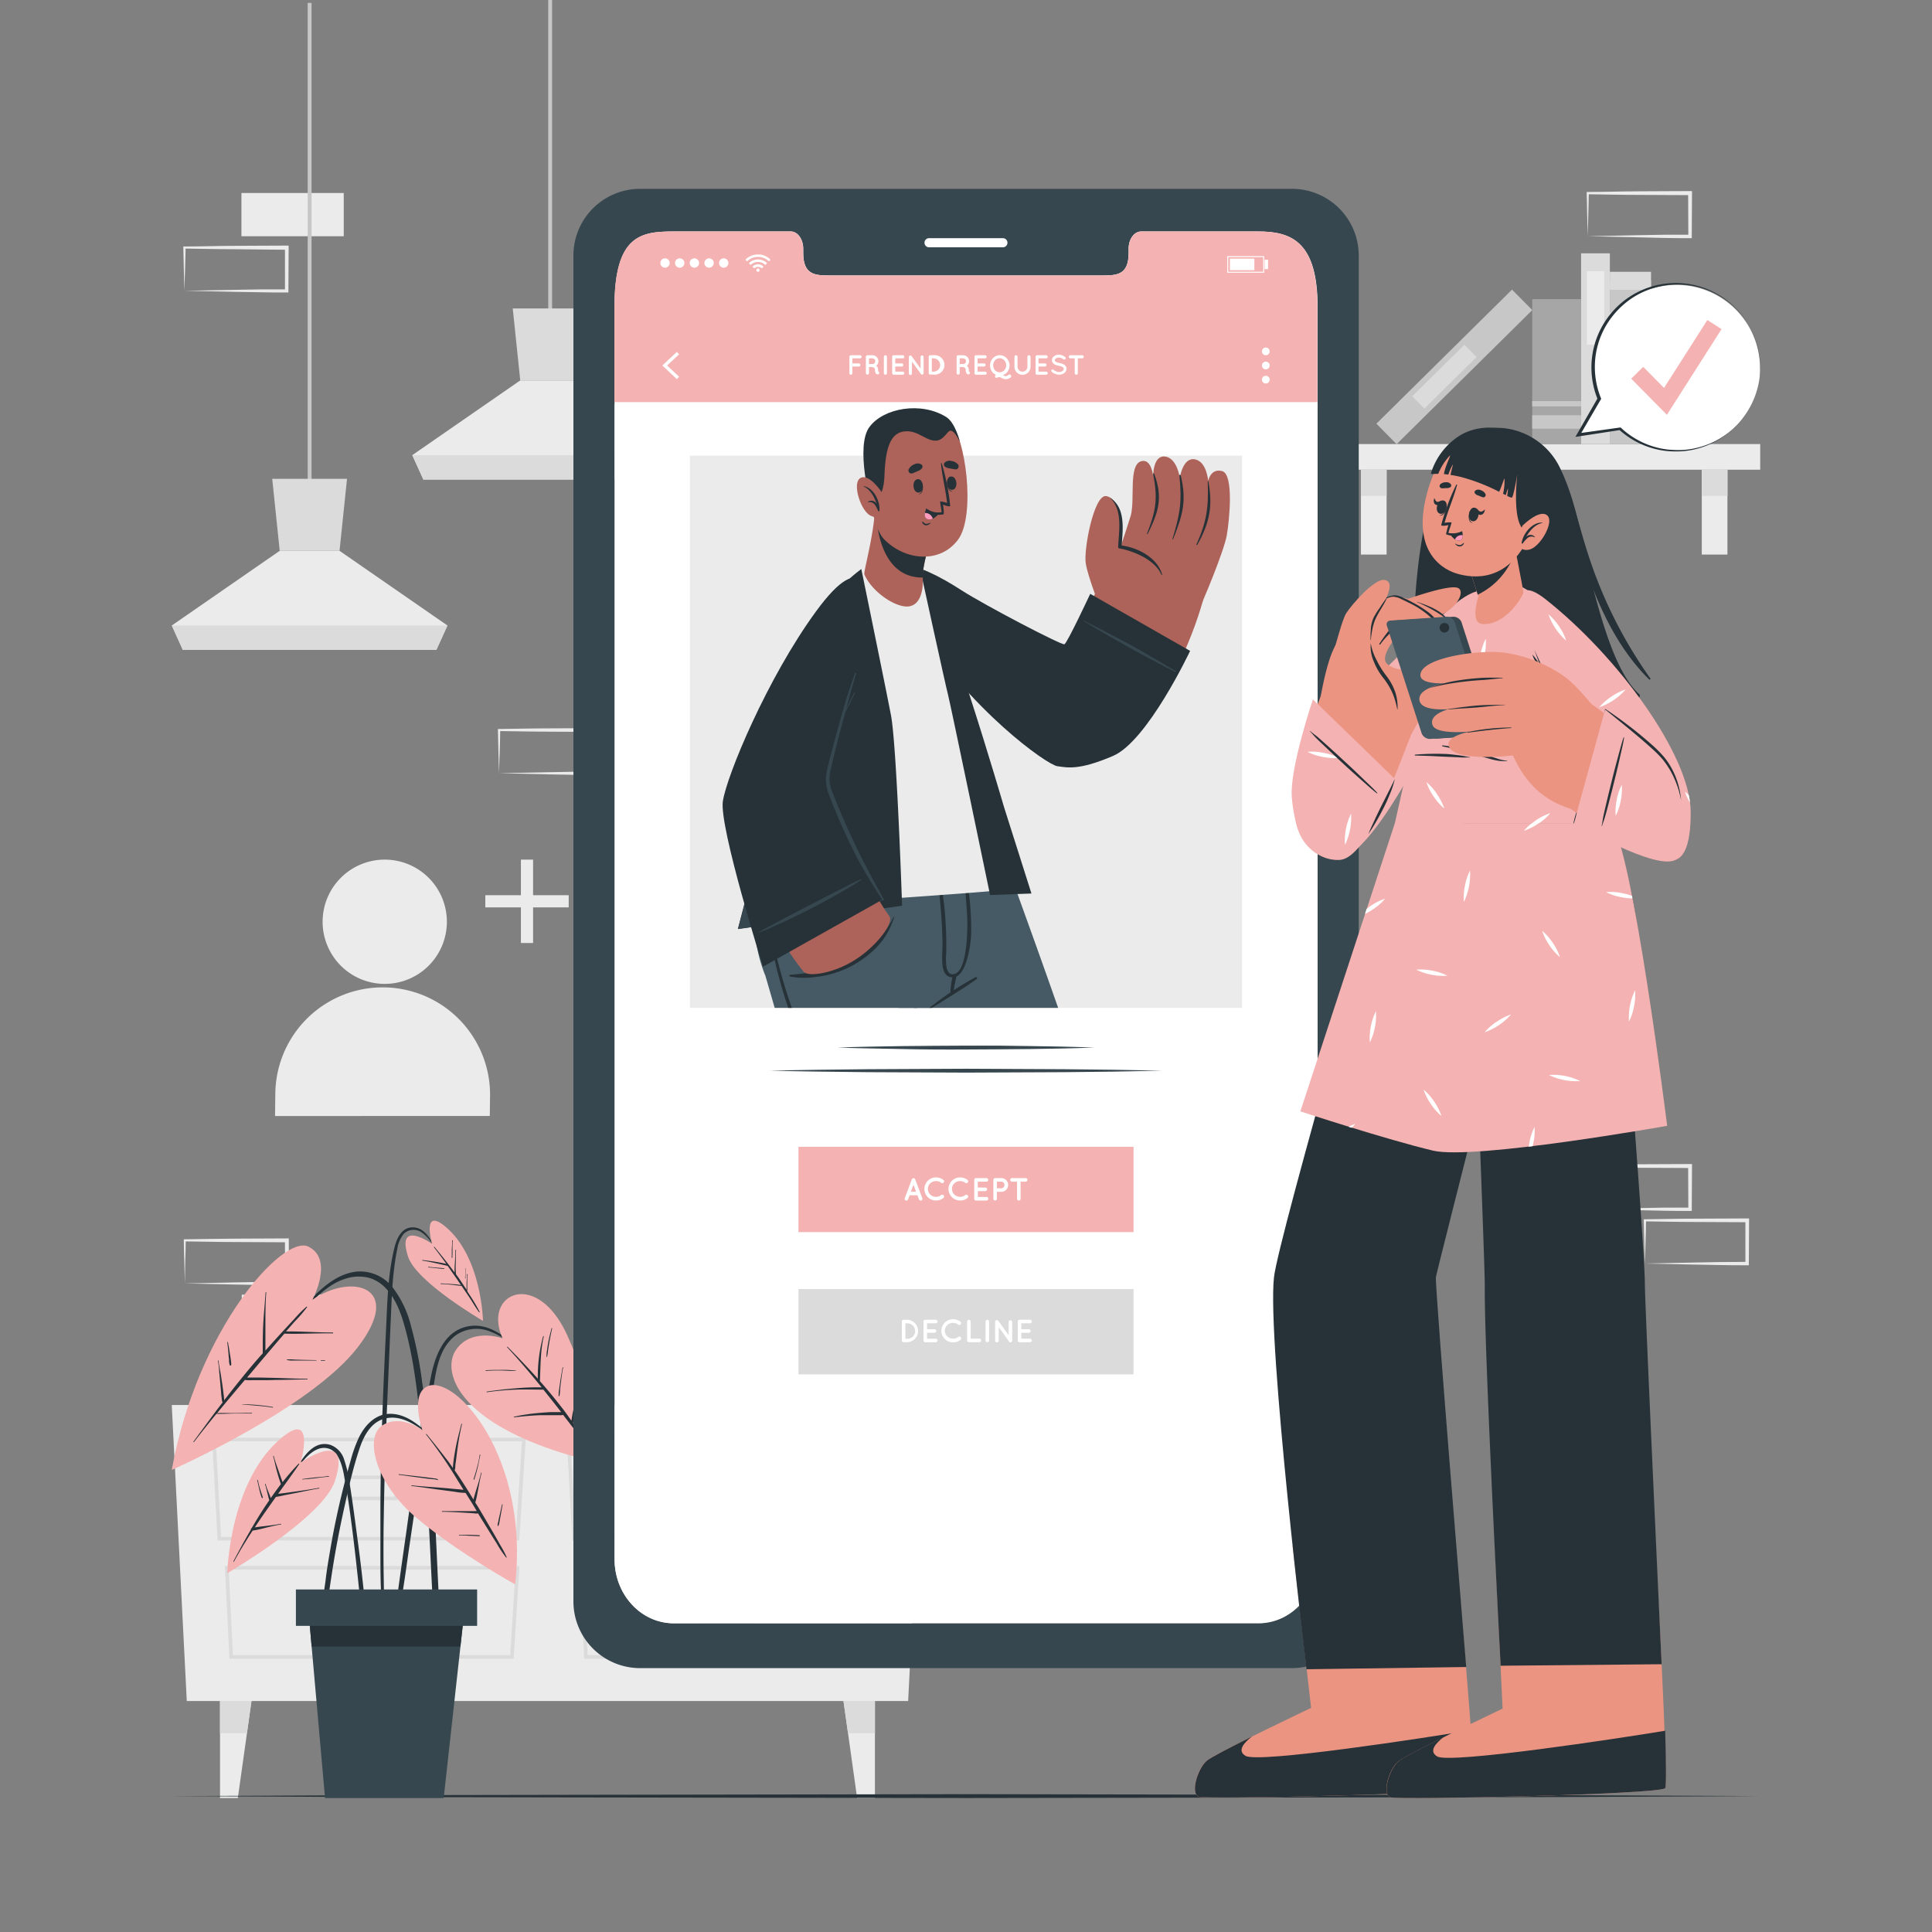 <svg xmlns="http://www.w3.org/2000/svg" viewBox="0 0 500 500"><rect x="0" y="0" width="500" height="500" fill="#808080" stroke="none"/><g id="freepik--background-complete--inject-65"><path d="M410.91,312.92l13.35-.27,6.58-.12c2.19,0,4.36,0,6.55,0l-.45.44-.05-11.18.5.49-13.24-.06c-4.42,0-8.83-.11-13.24-.16l.27-.27c0,1.83-.09,3.67-.13,5.53Zm0,0-.15-5.53c0-1.87-.11-3.76-.13-5.65v-.27h.28c4.41,0,8.82-.16,13.24-.16l13.24-.06h.5v.51l-.06,11.18v.45h-.44c-2.24,0-4.47,0-6.7-.05L424,313.2Z" style="fill:#ebebeb"></path><path d="M425.68,327l13.35-.27,6.58-.12c2.19,0,4.37,0,6.55-.05l-.45.44,0-11.18.5.49-13.24-.06c-4.42,0-8.83-.11-13.24-.16l.27-.27c0,1.83-.09,3.67-.13,5.53Zm0,0-.14-5.53c-.05-1.87-.12-3.76-.14-5.65v-.27h.28c4.41-.05,8.82-.16,13.24-.16l13.24-.06h.5v.51L452.6,327v.45h-.44c-2.23,0-4.47,0-6.7-.05l-6.66-.12Z" style="fill:#ebebeb"></path><rect x="396.08" y="315.84" width="26.48" height="11.19" transform="translate(818.64 642.88) rotate(180)" style="fill:#ebebeb"></rect><path d="M47.84,332.16l13.32-.28,6.56-.11c2.18,0,4.35,0,6.52-.06l-.44.45L73.74,321l.5.5L61,321.44c-4.4,0-8.8-.12-13.2-.17l.27-.27c0,1.83-.08,3.66-.13,5.52Zm0,0-.14-5.52c-.05-1.86-.11-3.75-.13-5.64v-.27h.27c4.4-.05,8.8-.16,13.2-.17l13.2-.06h.5v.5l0,11.16v.45h-.44c-2.22,0-4.45,0-6.67-.05l-6.64-.12Z" style="fill:#ebebeb"></path><rect x="62.57" y="335.07" width="26.4" height="11.16" transform="translate(151.54 681.29) rotate(180)" style="fill:#ebebeb"></rect><path d="M129.13,200.11l13.36-.27,6.58-.12c2.19,0,4.36,0,6.55-.05l-.45.44,0-11.18.5.49-13.25-.06c-4.41,0-8.82-.11-13.24-.16l.28-.27c0,1.83-.09,3.67-.13,5.53Zm0,0-.14-5.53c0-1.87-.11-3.76-.13-5.65v-.27h.27c4.42-.05,8.83-.16,13.24-.16l13.25-.06h.5v.51l-.05,11.18v.45h-.44c-2.24,0-4.47,0-6.7-.05l-6.66-.12Z" style="fill:#ebebeb"></path><rect x="62.49" y="49.95" width="26.48" height="11.19" transform="translate(151.45 111.09) rotate(180)" style="fill:#ebebeb"></rect><path d="M47.72,75.25,61.07,75l6.58-.11c2.19,0,4.36,0,6.55,0l-.45.44,0-11.19.5.5L61,64.5c-4.42,0-8.83-.11-13.24-.17l.27-.27c0,1.83-.09,3.67-.13,5.54Zm0,0-.15-5.53c0-1.87-.11-3.76-.13-5.66v-.27h.28c4.41,0,8.82-.16,13.24-.17l13.24-.06h.5v.5l-.06,11.19v.45H74.2c-2.24,0-4.47,0-6.7-.06l-6.66-.11Z" style="fill:#ebebeb"></path><path d="M410.91,61.14l13.35-.28,6.58-.11c2.19,0,4.36,0,6.55,0l-.45.44L436.89,50l.5.5-13.24-.06c-4.42,0-8.83-.11-13.24-.17l.27-.27c0,1.83-.09,3.67-.13,5.54Zm0,0-.15-5.53c0-1.87-.11-3.76-.13-5.66v-.27h.28c4.41,0,8.82-.16,13.24-.17l13.24-.06h.5V50l-.06,11.19v.45h-.44c-2.24,0-4.47,0-6.7-.06L424,61.42Z" style="fill:#ebebeb"></path><rect x="369.05" y="189.88" width="26.48" height="11.19" transform="translate(764.58 390.95) rotate(180)" style="fill:#ebebeb"></rect><rect x="79.63" y="0.75" width="1" height="126.75" style="fill:#c7c7c7"></rect><polygon points="115.8 161.88 112.93 168.19 47.32 168.19 44.46 161.88 72.39 142.55 87.87 142.55 115.8 161.88" style="fill:#ebebeb"></polygon><polygon points="89.81 123.92 87.87 142.55 72.39 142.55 70.45 123.92 89.81 123.92" style="fill:#dbdbdb"></polygon><polygon points="115.8 161.88 112.93 168.19 47.31 168.19 44.45 161.88 115.8 161.88" style="fill:#dbdbdb"></polygon><rect x="141.88" width="1" height="83.4" style="fill:#c7c7c7"></rect><polygon points="178.05 117.79 175.18 124.1 109.56 124.1 106.7 117.79 134.64 98.45 150.11 98.45 178.05 117.79" style="fill:#ebebeb"></polygon><polygon points="152.05 79.83 150.11 98.45 134.64 98.45 132.7 79.83 152.05 79.83" style="fill:#dbdbdb"></polygon><polygon points="178.04 117.79 175.18 124.1 109.56 124.1 106.7 117.79 178.04 117.79" style="fill:#dbdbdb"></polygon><rect x="343.73" y="114.92" width="111.82" height="6.64" transform="translate(799.27 236.48) rotate(180)" style="fill:#ebebeb"></rect><rect x="440.42" y="121.56" width="6.64" height="21.96" style="fill:#ebebeb"></rect><rect x="440.42" y="121.56" width="6.64" height="6.79" style="fill:#dbdbdb"></rect><rect x="352.21" y="121.56" width="6.64" height="21.96" style="fill:#ebebeb"></rect><rect x="352.21" y="121.56" width="6.64" height="6.79" style="fill:#dbdbdb"></rect><rect x="400.8" y="88.44" width="42.32" height="10.66" transform="translate(515.72 -328.19) rotate(90)" style="fill:#c7c7c7"></rect><rect x="419.63" y="67.34" width="4.65" height="10.66" transform="translate(494.63 -349.29) rotate(90)" style="fill:#dbdbdb"></rect><rect x="421.09" y="76.49" width="1.73" height="10.66" transform="translate(503.77 -340.14) rotate(90)" style="fill:#dbdbdb"></rect><rect x="418.97" y="101.06" width="4.65" height="11.98" transform="translate(528.34 -314.24) rotate(90)" style="fill:#dbdbdb"></rect><rect x="388.22" y="86.52" width="49.36" height="7.45" transform="translate(503.15 -322.66) rotate(90)" style="fill:#dbdbdb"></rect><rect x="403.44" y="77.46" width="18.99" height="4.47" transform="translate(492.63 -333.24) rotate(90)" style="fill:#ebebeb"></rect><rect x="351.69" y="91.21" width="49.36" height="7.45" transform="translate(710.78 -102.13) rotate(135.33)" style="fill:#c7c7c7"></rect><rect x="364.29" y="95.21" width="18.99" height="4.47" transform="translate(708.14 -96) rotate(135.33)" style="fill:#dbdbdb"></rect><rect x="384.11" y="89.86" width="37.49" height="12.65" transform="translate(499.05 -306.68) rotate(90)" style="fill:#a6a6a6"></rect><rect x="401.11" y="102.89" width="3.49" height="12.65" transform="translate(512.07 -293.65) rotate(90)" style="fill:#c7c7c7"></rect><rect x="402.18" y="98.17" width="1.36" height="12.65" transform="translate(507.35 -298.37) rotate(90)" style="fill:#c7c7c7"></rect><rect x="414.03" y="92.94" width="35.24" height="8.74" transform="translate(528.97 -334.34) rotate(90)" style="fill:#a6a6a6"></rect><rect x="430.01" y="105.19" width="3.28" height="8.74" transform="translate(541.21 -322.1) rotate(90)" style="fill:#c7c7c7"></rect><rect x="430.01" y="84.23" width="3.28" height="8.74" transform="translate(520.25 -343.05) rotate(90)" style="fill:#c7c7c7"></rect><rect x="431.02" y="88.76" width="1.27" height="8.74" transform="translate(524.78 -338.52) rotate(90)" style="fill:#c7c7c7"></rect><polygon points="48.34 440.22 235.03 440.22 238.92 363.61 44.45 363.61 48.34 440.22" style="fill:#ebebeb"></polygon><path d="M226.19,398.68H148.13l-1.46-26.6h81.22ZM149,397.74H225.3L226.89,373H147.67Z" style="fill:#dbdbdb"></path><path d="M224.75,429.28H151.19l-1.19-24h76.25Zm-72.66-.95h71.77l1.38-22.12H151Z" style="fill:#dbdbdb"></path><path d="M194.68,388.27H181.56l-.83-6.42H195.5Zm-12.29-.95h11.46l.58-4.53H181.8Z" style="fill:#dbdbdb"></path><path d="M194.68,420.48H181.56l-.83-6.42H195.5Zm-12.29-.94h11.46l.58-4.53H181.8Z" style="fill:#dbdbdb"></path><path d="M134.38,398.68H56.32l-1.46-26.6h81.22Zm-77.16-.94h76.27L135.08,373H55.85Z" style="fill:#dbdbdb"></path><path d="M132.94,429.28H59.38l-1.19-24h76.25Zm-72.66-.95h71.77l1.38-22.12H59.18Z" style="fill:#dbdbdb"></path><path d="M102.87,388.27H89.75l-.83-6.42h14.77Zm-12.29-.95H102l.58-4.53H90Z" style="fill:#dbdbdb"></path><path d="M102.87,420.48H89.75l-.83-6.42h14.77Zm-12.29-.94H102l.58-4.53H90Z" style="fill:#dbdbdb"></path><polygon points="65.08 440.22 63.91 448.56 61.55 465.33 56.94 465.33 56.94 440.22 65.08 440.22" style="fill:#ebebeb"></polygon><polygon points="65.08 440.22 63.91 448.56 56.94 448.56 56.94 440.22 65.08 440.22" style="fill:#dbdbdb"></polygon><polygon points="218.29 440.22 219.47 448.56 221.82 465.33 226.43 465.33 226.43 440.22 218.29 440.22" style="fill:#ebebeb"></polygon><polygon points="218.29 440.22 219.47 448.56 226.43 448.56 226.43 440.22 218.29 440.22" style="fill:#dbdbdb"></polygon><path d="M115.65,238.74a16.08,16.08,0,1,1-15.89-16.27A16.08,16.08,0,0,1,115.65,238.74Z" style="fill:#ebebeb"></path><path d="M126.83,283.23l-.07,5.59H71.18l.08-6.24a27.79,27.79,0,0,1,55.57.65Z" style="fill:#ebebeb"></path><rect x="134.81" y="222.47" width="3.15" height="21.58" style="fill:#ebebeb"></rect><rect x="134.81" y="222.47" width="3.15" height="21.58" transform="translate(-96.87 369.64) rotate(-90)" style="fill:#ebebeb"></rect></g><g id="freepik--Floor--inject-65"><polygon points="44.45 464.83 95.84 464.59 147.23 464.5 250 464.33 352.77 464.5 404.16 464.59 455.55 464.83 404.16 465.08 352.77 465.17 250 465.33 147.23 465.17 95.84 465.08 44.45 464.83" style="fill:#263238"></polygon></g><g id="freepik--Plant--inject-65"><path d="M135.5,350.32c-4-3.88-9.07-8.56-15.12-6.89-5.69,1.57-7.87,7.79-8.89,13-1.31,6.68-2.34,13.41-3.4,20.13s-2.07,13.57-3,20.37q-.83,5.76-1.63,11.51c-.27,1.92-.53,3.84-.8,5.76s-.57,3.76-.68,5.66c0,.6.92.69,1,.11.73-3.2,1-6.52,1.51-9.77s.94-6.54,1.42-9.8q1.43-9.74,2.91-19.46t3-19.45c.88-5.49,1.29-12.32,6.17-15.94a9.38,9.38,0,0,1,9.1-.85c3.21,1.22,5.77,3.51,8.28,5.78A.08.08,0,1,0,135.5,350.32Z" style="fill:#263238"></path><path d="M130.08,346.36s-8.08-2.91-12.08,3,.78,20.92,37.62,29.39a104,104,0,0,0-8.87-33.29C138.86,328.23,124.79,334.75,130.08,346.36Z" style="fill:#F5B2B2"></path><path d="M153.5,376.29a28.62,28.62,0,0,0-1.85-3c-.62-.95-1.24-1.9-1.87-2.84l-1.44-2.11c0-.17,0-.34.07-.52l.12-1c.09-.69.19-1.38.29-2.07s.22-1.37.35-2.05a11.19,11.19,0,0,1,.48-2.17c0-.11-.14-.16-.16,0a7.33,7.33,0,0,1-.33,1.22l-.24.93c-.18.7-.35,1.4-.51,2.11s-.27,1.3-.38,1.95c-.05.32-.1.63-.14.95-.66-.94-1.33-1.87-2-2.78-2-2.57-4-5.05-6.16-7.47a.15.15,0,0,0,0-.07c.19-3.87.1-7.7,1-11.5,0-.11-.14-.16-.16-.06a39.4,39.4,0,0,0-1.38,11c-.76-.86-1.54-1.71-2.33-2.55q-2.69-2.89-5.48-5.69c-.08-.08-.2,0-.12.11,3.1,3.34,6.05,6.82,8.92,10.37a60.38,60.38,0,0,0-6.73.25c-2.5.18-5,.5-7.46.84a.09.09,0,0,0,0,.17,68.72,68.72,0,0,1,7.45-.67c2.4-.1,4.79,0,7.19,0,1.55,1.92,3.09,3.86,4.6,5.81h-.35c-.56,0-1.12,0-1.69,0-1.12,0-2.24.1-3.35.19a52,52,0,0,0-6.81,1c-.1,0-.07.17,0,.16,2.26-.25,4.53-.47,6.8-.55,1.09,0,2.18,0,3.26,0h1.7a2,2,0,0,0,.93-.09l3,3.87c.78,1,1.55,2.07,2.31,3.11s1.47,2.24,2.33,3.24A.08.08,0,0,0,153.5,376.29Z" style="fill:#263238"></path><path d="M133.61,354.73a24.66,24.66,0,0,0-3.94-.2c-1.32,0-2.63,0-3.94.09a.08.08,0,1,0,0,.16c1.33-.09,2.66-.12,4-.1s2.58.15,3.86.11C133.65,354.79,133.65,354.73,133.61,354.73Z" style="fill:#263238"></path><path d="M145.17,357.69c.15-1.25.31-2.52.57-3.76a.08.08,0,1,0-.16,0c-.19,1.24-.43,2.47-.61,3.71-.09.62-.18,1.24-.25,1.86a8.66,8.66,0,0,0-.15,1.76.11.11,0,0,0,.21,0,10.19,10.19,0,0,0,.19-1.75C145,358.89,145.1,358.29,145.17,357.69Z" style="fill:#263238"></path><path d="M142.75,343.76c-.33,1.22-.65,2.46-.87,3.71-.12.63-.21,1.26-.3,1.9a7.76,7.76,0,0,0-.12,1.86s.08,0,.09,0a9.72,9.72,0,0,0,.29-1.78c.09-.61.18-1.22.29-1.83.22-1.28.45-2.55.77-3.82C142.93,343.71,142.77,343.65,142.75,343.76Z" style="fill:#263238"></path><path d="M94.78,418.46q-.3-3.48-.67-6.95-.72-6.88-1.66-13.74c-.61-4.56-1.2-9.13-1.93-13.67a33.85,33.85,0,0,0-1.41-6.21A5.89,5.89,0,0,0,85.68,374c-4.34-1.49-7.26,3-9,6.18a.09.09,0,0,0,.15.08c1-1.5,3.94-5.73,7.23-5.54,2.21.14,4,1.7,5,7.22,2.65,13.74,5,41.63,5.31,43.45.15,1,.83.93.84-.11C95.25,423,95,420.73,94.78,418.46Z" style="fill:#263238"></path><path d="M77.84,378.48s3.79-13.37-4.59-6.69c-13.93,11.14-14.43,35.35-14.43,35.35s24.78-14.39,27.86-23.88C91.27,369.12,77.84,378.48,77.84,378.48Z" style="fill:#F5B2B2"></path><path d="M82.53,385.05c-2,.39-3.92.65-5.88.93l-2.79.39c-.63.09-1.26.15-1.89.23,1.84-2.55,3.7-5.08,5.47-7.67.07-.1-.08-.21-.16-.12a55.49,55.49,0,0,0-4.14,4.77c-.37-1-.74-2.06-1.1-3.1-.42-1.2-.88-2.39-1.18-3.62a.08.08,0,0,0-.16,0c.34,1.23.58,2.48.91,3.71s.67,2.36,1.09,3.51c-.9,1.18-1.77,2.39-2.62,3.61-.43-1.21-1-2.38-1.33-3.61a.08.08,0,0,0-.16.05c.45,1.36.68,2.77,1.1,4.14-.57.83-1.14,1.66-1.68,2.5-1,1.54-1.94,3.12-2.87,4.7a.37.37,0,0,0-.21.38c-1.57,2.7-3.06,5.45-4.53,8.22a.09.09,0,0,0,.15.08c1.47-2.73,3.11-5.4,4.81-8h0a3.87,3.87,0,0,1,.81-.16l.85-.18c.64-.14,1.28-.31,1.91-.47,1.26-.31,2.5-.6,3.78-.82.1,0,.06-.18,0-.16-1.5.28-3,.45-4.52.63-.71.08-1.43.17-2.14.29h-.1c.89-1.35,1.79-2.7,2.71-4s1.82-2.59,2.75-3.88c.86-.12,1.71-.34,2.56-.51l2.88-.56c1.92-.38,3.83-.81,5.76-1.12C82.68,385.19,82.63,385,82.53,385.05Z" style="fill:#263238"></path><path d="M67.64,386.36c-.12-.35-.22-.7-.34-1.06a21.57,21.57,0,0,1-.56-2.24c0-.11-.19-.06-.16.05.16.75.34,1.5.51,2.26a15.26,15.26,0,0,0,.64,2.22.15.15,0,0,0,.29-.09C67.91,387.12,67.76,386.74,67.64,386.36Z" style="fill:#263238"></path><path d="M85.06,382c-1.13.17-2.27.25-3.4.35s-2.27.26-3.41.43c-.06,0-.06.1,0,.1,1.15-.08,2.28-.17,3.41-.32s2.27-.32,3.41-.39C85.18,382.11,85.17,381.93,85.06,382Z" style="fill:#263238"></path><path d="M113,401.53c-.44-9.85-1.07-19.68-2.06-29.49-.49-4.88-1-9.77-1.73-14.63a103.28,103.28,0,0,0-2.82-14.15,27,27,0,0,0-4.71-10,10.71,10.71,0,0,0-9.52-4.16c-4.31.53-7.78,3.25-10.78,6.2-3.37,3.31-6.46,6.92-9.57,10.46-.79.9-1.58,1.8-2.35,2.7-.07.09,0,.2.12.12,3.05-3.5,6.22-6.91,9.53-10.16,3.06-3,6.22-6.3,10.46-7.54a10.85,10.85,0,0,1,6.08-.14,9.73,9.73,0,0,1,4.16,2.63c2.38,2.48,3.73,5.85,4.68,9.1,2.65,9.06,3.6,18.55,4.58,27.89,1,9.5,1.67,19,2.15,28.56s.85,19.18,1.78,28.74c.11,1.18.26,2.36.41,3.53.1.79,1.33.8,1.27,0C113.92,421.31,113.46,411.42,113,401.53Z" style="fill:#263238"></path><path d="M80.85,336.38s5.63-10.4-1-13.74S51,344.12,44.45,380.42c0,0,35.92-15.89,48.12-31.72S90.94,329.37,80.85,336.38Z" style="fill:#F5B2B2"></path><path d="M86.13,344.85c-4,0-8.06-.31-12.1-.28.76-.87,1.51-1.74,2.28-2.6a37.76,37.76,0,0,0,3.15-3.66c.06-.09-.06-.21-.14-.14a30.48,30.48,0,0,0-3.06,3.06c-1,1.08-2,2.15-3,3.24-1.55,1.67-3.06,3.36-4.57,5.06v-2.61c0-1.37,0-2.73,0-4.1,0-2.78,0-5.57.22-8.34,0-.1-.16-.1-.17,0-.19,2.78-.48,5.55-.62,8.34-.07,1.37-.1,2.74-.12,4.11,0,.71,0,1.41,0,2.12,0,.38,0,.79,0,1.19l-.72.79c-3.22,3.68-6.28,7.49-9.26,11.36,0-.21,0-.43-.06-.64,0-.43-.09-.85-.14-1.28-.1-.93-.23-1.85-.37-2.77s-.26-1.73-.41-2.59-.4-2-.47-2.94c0-.12-.19-.09-.17,0a24.44,24.44,0,0,1,.34,3c.09.89.17,1.78.25,2.67s.16,1.78.25,2.67c0,.42.08.85.13,1.28,0,.21.05.42.08.64a1.09,1.09,0,0,0,.17.5l-1.54,2c-2,2.7-4,5.42-6,8.14-.06.09,0,.2.12.12,1.89-2.47,3.84-4.9,5.82-7.3,1.47.06,3-.05,4.46-.07s3.11,0,4.67,0c.11,0,.1-.17,0-.16-1.56,0-3.12.05-4.68.05-1.41,0-2.86-.06-4.28,0,1.73-2.11,3.49-4.2,5.25-6.3l1.93-2.28a9,9,0,0,0,1.8.06H67.3c1.33,0,2.66,0,4-.06,2.74,0,5.49-.13,8.23-.14.11,0,.1-.16,0-.17-2.74,0-5.49-.15-8.23-.22l-4-.09-2.13,0c-.4,0-.82,0-1.22,0l4.52-5.37a.18.18,0,0,0,.08-.09c1.48-1.74,2.95-3.48,4.44-5.2.2-.24.41-.47.61-.7,4.19.13,8.36-.15,12.55-.07C86.24,345,86.24,344.85,86.13,344.85Z" style="fill:#263238"></path><path d="M84.07,352h-1c-.09,0-.09.15,0,.15h1C84.18,352.15,84.18,352,84.07,352Z" style="fill:#263238"></path><path d="M81.9,352,78,351.92l-1.94-.07a7.3,7.3,0,0,0-1.81,0,.06.06,0,0,0,0,.12,6.74,6.74,0,0,0,1.8.13l1.94,0c1.29,0,2.59,0,3.88,0A.08.08,0,0,0,81.9,352Z" style="fill:#263238"></path><path d="M70.6,364.12a54.12,54.12,0,0,0-7.94-.72s0,.06,0,.06c2.64.25,5.28.39,7.9.82C70.67,364.3,70.71,364.13,70.6,364.12Z" style="fill:#263238"></path><path d="M59.81,352.56c0-.23-.05-.46-.08-.69q-.1-.78-.24-1.56c-.15-1-.32-2-.51-2.95,0-.09-.18-.06-.16,0,.12,1,.23,2,.32,3.05,0,.5.09,1,.13,1.5a4.21,4.21,0,0,0,.2,1.42c.08.16.31.09.35-.05A1.89,1.89,0,0,0,59.81,352.56Z" style="fill:#263238"></path><path d="M112.66,323c-1.28-2.39-2.92-5.55-6.13-5.35-2.65.16-3.84,2.86-4.41,5.1-1.75,6.91-1.87,14.2-2.21,21.29C99.19,359,98.54,374,98.45,389c0,4.16,0,8.31,0,12.47s0,8.5.29,12.73a.32.32,0,0,0,.63,0c0-3.62-.11-7.25-.12-10.88s0-7.07.07-10.61q.16-10.74.57-21.48c.26-7.12.58-14.24.88-21.35.15-3.56.3-7.11.46-10.67s.3-6.89.7-10.32c.22-1.92.5-3.84.9-5.73a8.09,8.09,0,0,1,1.66-3.84,3.63,3.63,0,0,1,4.68-.34,9.94,9.94,0,0,1,3.32,4.15C112.57,323.2,112.71,323.11,112.66,323Z" style="fill:#263238"></path><path d="M111.8,321.88s-2.64-9.32,3.19-4.66C124.7,325,125,341.84,125,341.84s-17.26-10-19.4-16.64C102.44,315.36,111.8,321.88,111.8,321.88Z" style="fill:#F5B2B2"></path><path d="M121.41,334.93l-.49-.77a5.21,5.21,0,0,0,0-.79v-1.21c0-.78,0-1.57.09-2.35,0-.11-.16-.11-.16,0,0,.77-.08,1.54-.1,2.31,0,.39,0,.78,0,1.16,0,.15,0,.33,0,.5-.68-1-1.38-2.09-2.09-3.12-.21-.29-.43-.58-.64-.88a18.14,18.14,0,0,1-.06-3c0-1.08,0-2.16.07-3.25,0-.1-.16-.1-.17,0,0,1.13-.08,2.25-.14,3.38a21.42,21.42,0,0,0-.07,2.41c-1.67-2.27-3.43-4.46-5.22-6.63-.06-.07-.19,0-.13.1,1.11,1.41,2.17,2.85,3.21,4.3-2-.47-4.1-.74-6.16-1-.1,0-.14.14,0,.16,2.19.33,4.33.88,6.49,1.35,0,0,0,0,0,0,.83,1.16,1.64,2.33,2.46,3.5.33.48.65,1,1,1.45l-.09,0-.67-.09c-.48-.06-1-.09-1.44-.13-1-.08-2-.13-3-.19a.09.09,0,0,0,0,.17c1,0,2,.1,2.93.2l1.55.19.67.08.2,0,1.66,2.44c1,1.44,1.84,3,2.88,4.38a.08.08,0,0,0,.14-.08A44.55,44.55,0,0,0,121.41,334.93Z" style="fill:#263238"></path><path d="M117.11,324.4c0-.36,0-.72,0-1.09a17.39,17.39,0,0,1,.09-2.28.08.08,0,1,0-.16,0c0,.76-.08,1.51-.12,2.27,0,.37,0,.75,0,1.13v.52a1.62,1.62,0,0,0,0,.54.08.08,0,0,0,.15,0,1.68,1.68,0,0,0,0-.5C117.12,324.78,117.11,324.59,117.11,324.4Z" style="fill:#263238"></path><path d="M115,328.26c-.64-.11-1.3-.14-2-.2s-1.42-.12-2.13-.21a.08.08,0,1,0,0,.16c1.37.09,2.72.33,4.09.38C115,328.4,115.05,328.27,115,328.26Z" style="fill:#263238"></path><path d="M120.4,328.32c0,.07,0,.27,0,.36v.95c0,.22,0,.43,0,.65a1.37,1.37,0,0,0,0,.57s0,0,.07,0a.63.63,0,0,0,0-.27v-.3c0-.22,0-.44,0-.65v-1c0-.09,0-.28,0-.36S120.29,328.16,120.4,328.32Z" style="fill:#263238"></path><path d="M113.07,372.73c-3.63-2.72-6.9-6.64-11.78-6.83-4-.16-6.85,2.87-8.47,6.25a35.08,35.08,0,0,0-2,5.57c-.73,2.55-1.41,5.11-2.06,7.68-1.26,5.06-2.35,10.17-3.23,15.31-.49,2.87-1,5.75-1.31,8.63a72.85,72.85,0,0,0-.85,8.84.46.46,0,0,0,.9.1c.5-2.42.7-4.91,1.06-7.35s.73-4.9,1.14-7.35q1.25-7.33,2.89-14.59c1-4.57,2.07-9.2,3.54-13.65,1-3.19,2.75-6.91,6.19-8.06,5.24-1.74,10,2.69,13.83,5.57C113,372.91,113.15,372.79,113.07,372.73Z" style="fill:#263238"></path><path d="M109.31,370.12s-3.35-9.55,1.49-11.42c7.25-2.81,26.24,18.57,22.52,51.33,0,0-14.67-8.08-25.49-17.17s-13.61-21-8.84-24S109.31,370.12,109.31,370.12Z" style="fill:#F5B2B2"></path><path d="M131.13,403a26.11,26.11,0,0,0-1.76-3.3c-.62-1.12-1.25-2.24-1.9-3.34-1.26-2.16-2.51-4.32-3.8-6.46l-.64-1c0-.13,0-.26.08-.39.07-.31.15-.63.22-.94.16-.71.28-1.43.42-2.15.26-1.4.5-2.82.88-4.2,0-.1-.14-.13-.16,0-.3,1.41-.74,2.78-1.16,4.16-.2.67-.42,1.34-.6,2l-.18.7c-1.56-2.56-3.15-5.1-4.86-7.56a3.26,3.26,0,0,0,.17-1.05c0-.48.11-1,.17-1.44.13-1.08.25-2.15.41-3.23a60.62,60.62,0,0,1,1.15-6.27.09.09,0,0,0-.17,0c-.52,2.06-1.09,4.12-1.48,6.22-.19,1-.37,2.05-.51,3.08-.07.52-.12,1-.18,1.56,0,.15,0,.31-.06.47-.52-.74-1-1.48-1.6-2.21-1.68-2.2-3.41-4.35-5.16-6.5-.07-.08-.21,0-.14.1a114.91,114.91,0,0,1,8.25,12c.48.77,1,1.55,1.42,2.32l-.47-.06c-.61-.08-1.23-.12-1.85-.17-1.23-.12-2.46-.23-3.7-.33-2.47-.19-5-.34-7.41-.61a.09.09,0,0,0,0,.17c2.5.28,5,.68,7.47,1l3.67.49a14.52,14.52,0,0,0,2.83.29c1,1.58,2,3.15,2.91,4.73a4.71,4.71,0,0,0-.65,0h-3.53c-1.59,0-3.18,0-4.78,0-.1,0-.09.17,0,.17,1.61,0,3.22.1,4.83.18l2.29.14,1.15.08a2.24,2.24,0,0,0,1,0c.83,1.35,1.66,2.68,2.48,4s1.53,2.47,2.31,3.69a29.63,29.63,0,0,0,2.49,3.74A.09.09,0,0,0,131.13,403Z" style="fill:#263238"></path><path d="M124.14,376.53a25.25,25.25,0,0,1-.65,3.11c-.27,1.06-.58,2.12-.93,3.16a.1.1,0,1,0,.2.06c.32-1,.62-2.08.87-3.13s.42-2.12.68-3.17C124.33,376.45,124.15,376.42,124.14,376.53Z" style="fill:#263238"></path><path d="M113.37,382.93a1.22,1.22,0,0,0-.8-.3l-1.39-.19c-.86-.12-1.72-.21-2.58-.31-1.78-.21-3.57-.39-5.36-.61-.11,0-.13.15,0,.16,1.69.21,3.36.46,5.05.68l2.47.33,1.2.13a4.51,4.51,0,0,1,1.36.23C113.37,383.09,113.42,383,113.37,382.93Z" style="fill:#263238"></path><path d="M124.12,397.33c-.85-.07-1.7-.1-2.54-.12l-1.28,0-.62,0a3.55,3.55,0,0,1-.8,0c-.12,0-.13.19,0,.17a3.76,3.76,0,0,1,.75,0l.67,0,1.28.08c.84,0,1.69.1,2.54.1C124.21,397.51,124.22,397.34,124.12,397.33Z" style="fill:#263238"></path><path d="M129.29,393.67l.27-1.44c.18-1,.35-1.89.52-2.84,0-.1-.14-.13-.16,0-.21.92-.42,1.84-.62,2.76-.11.45-.21.91-.31,1.38,0,.21-.08.42-.13.64a1.69,1.69,0,0,0-.07.67c0,.08.12.14.18.06A3.55,3.55,0,0,0,129.29,393.67Z" style="fill:#263238"></path><polygon points="79.63 414.51 80.65 426.12 84.12 465.33 114.83 465.33 119.16 426.12 120.44 414.51 79.63 414.51" style="fill:#37474f"></polygon><polygon points="79.63 414.51 80.65 426.12 119.16 426.12 120.44 414.51 79.63 414.51" style="fill:#263238"></polygon><rect x="76.59" y="411.34" width="46.9" height="9.42" transform="translate(200.07 832.11) rotate(180)" style="fill:#37474f"></rect></g><g id="freepik--Device--inject-65"><path d="M334.51,48.87h-169a17.26,17.26,0,0,0-17.11,17.42v348a17.27,17.27,0,0,0,17.11,17.42h169a17.28,17.28,0,0,0,17.13-17.42v-348A17.27,17.27,0,0,0,334.51,48.87Zm6.43,354.67c0,9.16-6.86,16.57-15.32,16.57H174.39c-8.49,0-15.34-7.41-15.34-16.57V79.48c0-18.66,6.85-19.57,15.34-19.57h30.29c1.76,0,3.2,2,3.2,4.48v1.07c0,5.81,3.18,5.83,7.09,5.83h70c4,0,7.09,0,7.09-5.83V64.39c0-2.48,1.42-4.48,3.22-4.48h30.29c8.46,0,15.32,2.48,15.32,19.57Z" style="fill:#37474f"></path><path d="M259.55,64H240.44a1.18,1.18,0,0,1-1.18-1.18h0a1.18,1.18,0,0,1,1.18-1.18h19.11a1.18,1.18,0,0,1,1.18,1.18h0A1.18,1.18,0,0,1,259.55,64Z" style="fill:#fff"></path><path d="M341,79.48V403.54c0,9.16-6.86,16.57-15.32,16.57H174.39c-8.48,0-15.34-7.41-15.34-16.57V79.48c0-18.66,6.86-19.57,15.34-19.57h30.29c1.76,0,3.2,2,3.2,4.48v1.07c0,5.81,3.18,5.83,7.09,5.83H285c3.94,0,7.09,0,7.09-5.83V64.39c0-2.48,1.42-4.48,3.21-4.48h30.3C334.09,59.91,341,62.39,341,79.48Z" style="fill:#fff"></path><path d="M340.94,79.48v24.59H159V79.48c0-18.66,6.86-19.57,15.34-19.57h30.3c1.76,0,3.2,2,3.2,4.48v1.07c0,5.81,3.18,5.83,7.08,5.83H285c3.94,0,7.1,0,7.1-5.83V64.39c0-2.48,1.42-4.48,3.21-4.48h30.29C334.08,59.91,340.94,62.39,340.94,79.48Z" style="fill:#F5B2B2"></path><g id="freepik--u5Zjqx--inject-65"><path d="M199.45,67.19l-.29.29-.17.17a4,4,0,0,0-5.64,0l-.16-.16-.29-.29h0l0,0,.37-.33a4.06,4.06,0,0,1,.86-.55,5,5,0,0,1,1.13-.38l.57-.07h.5l.38,0a4.05,4.05,0,0,1,1,.25,4.58,4.58,0,0,1,.71.33,3.85,3.85,0,0,1,.67.47l.31.28Z" style="fill:#fff"></path><path d="M194.27,68.57l-.46-.46a3.34,3.34,0,0,1,4.71,0l-.46.47a2.62,2.62,0,0,0-1.89-.79A2.7,2.7,0,0,0,194.27,68.57Z" style="fill:#fff"></path><path d="M197.6,69l-.46.46a1.38,1.38,0,0,0-1.94,0c-.16-.15-.31-.3-.46-.46A2,2,0,0,1,197.6,69Z" style="fill:#fff"></path><path d="M196.58,69.91a.41.41,0,0,1-.41.42.42.42,0,0,1,0-.84A.41.41,0,0,1,196.58,69.91Z" style="fill:#fff"></path></g><path d="M170.9,68.08a1.21,1.21,0,1,1,1.21,1.2A1.21,1.21,0,0,1,170.9,68.08Z" style="fill:#fff"></path><path d="M174.7,68.08a1.21,1.21,0,1,1,1.21,1.2A1.21,1.21,0,0,1,174.7,68.08Z" style="fill:#fff"></path><path d="M178.5,68.08a1.21,1.21,0,1,1,1.2,1.2A1.21,1.21,0,0,1,178.5,68.08Z" style="fill:#fff"></path><path d="M182.3,68.08a1.21,1.21,0,1,1,1.2,1.2A1.21,1.21,0,0,1,182.3,68.08Z" style="fill:#fff"></path><path d="M186.09,68.08a1.21,1.21,0,1,1,1.21,1.2A1.21,1.21,0,0,1,186.09,68.08Z" style="fill:#fff"></path><path d="M327.17,70.58h-9.56V66.29h9.56Zm-9.31-.25h9.06V66.54h-9.06Z" style="fill:#fff"></path><rect x="318.3" y="66.93" width="6.33" height="3" style="fill:#fff"></rect><rect x="327.3" y="67.22" width="0.87" height="2.43" style="fill:#fff"></rect><path d="M219.83,96.58V92.33a.4.4,0,0,1,.4-.39h2.36a.4.4,0,0,1,.39.39.41.41,0,0,1-.39.41h-2v1.31h1.68a.41.41,0,0,1,.4.4.4.4,0,0,1-.4.4h-1.68v1.73a.4.4,0,0,1-.8,0Z" style="fill:#fff"></path><path d="M227.52,96.38a.38.38,0,0,1-.25.5.45.45,0,0,1-.16,0h0a.57.57,0,0,1-.28-.08.64.64,0,0,1-.23-.26,1.87,1.87,0,0,1-.16-.86.54.54,0,0,0-.08-.31.74.74,0,0,0-.22-.21,1.28,1.28,0,0,0-.4-.17h-.85v1.56a.4.4,0,0,1-.4.4.39.39,0,0,1-.4-.4V92.33a.39.39,0,0,1,.4-.39h1.28a1.54,1.54,0,0,1,1,2.73,1.07,1.07,0,0,1,.26.26,1.41,1.41,0,0,1,.23.78,2.66,2.66,0,0,0,0,.42A.39.39,0,0,1,227.52,96.38Zm-1-2.9a.74.74,0,0,0-.75-.74h-.88v1.48h.88A.74.74,0,0,0,226.52,93.48Z" style="fill:#fff"></path><path d="M228.74,92.33a.39.39,0,0,1,.4-.39.4.4,0,0,1,.4.39v4.25a.41.41,0,0,1-.4.4.39.39,0,0,1-.4-.4Z" style="fill:#fff"></path><path d="M230.89,96.58V92.33a.38.38,0,0,1,.39-.39h2.36a.39.39,0,0,1,.39.39.4.4,0,0,1-.39.41h-1.95v1.31h1.67a.41.41,0,0,1,.4.4.4.4,0,0,1-.4.4h-1.67v1.33h1.95a.4.4,0,0,1,0,.8H231.3a0,0,0,0,1,0,0h0A.39.39,0,0,1,230.89,96.58Z" style="fill:#fff"></path><path d="M236,96.58a.4.4,0,1,1-.79,0V92.4h0a.41.41,0,0,1,.16-.33.4.4,0,0,1,.55.09l2.33,3.21v-3a.39.39,0,0,1,.39-.39.4.4,0,0,1,.39.39v4.18a.4.4,0,0,1-.39.4.38.38,0,0,1-.3-.15l0,0-2.3-3.2Z" style="fill:#fff"></path><path d="M240.35,96.58V92.33a.38.38,0,0,1,.39-.39h.85a2.52,2.52,0,1,1,0,5h-.85A.39.39,0,0,1,240.35,96.58Zm.8-.4h.44a1.72,1.72,0,1,0,0-3.44h-.44Z" style="fill:#fff"></path><path d="M251,96.38a.39.39,0,0,1-.25.5.5.5,0,0,1-.16,0h0a.57.57,0,0,1-.28-.08.83.83,0,0,1-.23-.26,1.89,1.89,0,0,1-.15-.86.63.63,0,0,0-.09-.31.7.7,0,0,0-.21-.21,1.22,1.22,0,0,0-.41-.17h-.85v1.56a.4.4,0,0,1-.8,0V92.33a.39.39,0,0,1,.4-.39h1.29a1.53,1.53,0,0,1,1.54,1.54,1.56,1.56,0,0,1-.56,1.19,1,1,0,0,1,.25.26,1.34,1.34,0,0,1,.24.78,1.36,1.36,0,0,0,0,.42A.41.41,0,0,1,251,96.38Zm-1-2.9a.74.74,0,0,0-.74-.74h-.89v1.48h.89A.74.74,0,0,0,250,93.48Z" style="fill:#fff"></path><path d="M252.19,96.58V92.33a.38.38,0,0,1,.39-.39h2.36a.39.39,0,0,1,.39.39.4.4,0,0,1-.39.41H253v1.31h1.67a.41.41,0,0,1,.4.4.4.4,0,0,1-.4.4H253v1.33h1.95a.4.4,0,0,1,0,.8H252.6a0,0,0,0,1,0,0h0A.39.39,0,0,1,252.19,96.58Z" style="fill:#fff"></path><path d="M261.54,97.69a2,2,0,0,1-1.19.45h0a2.59,2.59,0,0,1-1.32-.43.87.87,0,0,0-.44-.11,1.21,1.21,0,0,0-.51.13.4.4,0,0,1-.42,0l0,0h0a.44.44,0,0,1-.1-.16.41.41,0,0,1,.19-.56h0a3.35,3.35,0,0,1-.8-.55,2.81,2.81,0,0,1-.72-1.88,2.78,2.78,0,0,1,.72-1.86,2.47,2.47,0,0,1,1.8-.8,2.4,2.4,0,0,1,1.79.8,2.69,2.69,0,0,1,.73,1.86,2.72,2.72,0,0,1-.73,1.88,2.84,2.84,0,0,1-.8.57l-.17.07a1.86,1.86,0,0,0,.81.25A1.11,1.11,0,0,0,261,97a.41.41,0,0,1,.58.07A.43.43,0,0,1,261.54,97.69Zm-4-1.87a1.56,1.56,0,0,0,1.17.52,1.67,1.67,0,0,0,1.19-.52,1.89,1.89,0,0,0,.5-1.3,1.82,1.82,0,0,0-.5-1.28,1.65,1.65,0,0,0-1.19-.53,1.54,1.54,0,0,0-1.17.53,1.82,1.82,0,0,0-.5,1.28A1.89,1.89,0,0,0,257.53,95.82Z" style="fill:#fff"></path><path d="M264.62,97a2.08,2.08,0,0,1-2.08-2.08V92.33a.39.39,0,0,1,.4-.39.4.4,0,0,1,.4.39V94.9a1.28,1.28,0,1,0,2.56,0V92.33a.4.4,0,0,1,.41-.39.38.38,0,0,1,.39.39V94.9A2.08,2.08,0,0,1,264.62,97Z" style="fill:#fff"></path><path d="M268,96.58V92.33a.39.39,0,0,1,.4-.39h2.36a.4.4,0,0,1,.39.39.41.41,0,0,1-.39.41h-2v1.31h1.68a.41.41,0,0,1,.4.4.4.4,0,0,1-.4.4h-1.68v1.33h2a.4.4,0,0,1,0,.8h-2.34a0,0,0,0,1,0,0h0A.4.4,0,0,1,268,96.58Z" style="fill:#fff"></path><path d="M272.15,95.72a.38.38,0,0,1,.52,0,2.36,2.36,0,0,0,1.38.56A1.55,1.55,0,0,0,275,96a.67.67,0,0,0,.31-.52.39.39,0,0,0-.07-.23A.69.69,0,0,0,275,95a2.9,2.9,0,0,0-1-.34h0a4.13,4.13,0,0,1-.92-.28,1.48,1.48,0,0,1-.67-.56,1.12,1.12,0,0,1-.17-.59,1.35,1.35,0,0,1,.58-1.06,2.12,2.12,0,0,1,1.24-.38,2.79,2.79,0,0,1,1.57.58.36.36,0,0,1,.1.51.37.37,0,0,1-.51.11,2.06,2.06,0,0,0-1.16-.46,1.38,1.38,0,0,0-.8.24.57.57,0,0,0-.28.46.42.42,0,0,0,.05.2.73.73,0,0,0,.2.18,2.37,2.37,0,0,0,.9.32h0a4.52,4.52,0,0,1,1,.3,1.76,1.76,0,0,1,.72.6,1.24,1.24,0,0,1,.17.61,1.4,1.4,0,0,1-.62,1.12,2.24,2.24,0,0,1-1.33.41,3.16,3.16,0,0,1-1.85-.72A.38.38,0,0,1,272.15,95.72Z" style="fill:#fff"></path><path d="M280.08,92.74h-1.14v3.84a.4.4,0,0,1-.8,0V92.74H277a.4.4,0,0,1-.4-.41.39.39,0,0,1,.4-.39h3.07a.39.39,0,0,1,.4.39A.41.41,0,0,1,280.08,92.74Z" style="fill:#fff"></path><polygon points="175.16 98.11 171.41 94.59 175.16 91.08 175.74 91.7 172.65 94.59 175.74 97.49 175.16 98.11" style="fill:#fff"></polygon><path d="M328.59,90.94a1,1,0,1,1-1-1A1,1,0,0,1,328.59,90.94Z" style="fill:#fff"></path><path d="M328.59,94.59a1,1,0,1,1-1-1A1,1,0,0,1,328.59,94.59Z" style="fill:#fff"></path><path d="M328.59,98.25a1,1,0,1,1-1-1A1,1,0,0,1,328.59,98.25Z" style="fill:#fff"></path><rect x="178.54" y="117.92" width="142.92" height="142.92" style="fill:#ebebeb"></rect><path d="M216.76,271.11c5.54-.21,11.08-.3,16.62-.38s11.08-.08,16.62-.12,11.08,0,16.62.11l8.31.14c2.77.09,5.54.13,8.31.25-2.77.11-5.54.16-8.31.24l-8.31.14c-5.54.08-11.08.08-16.62.12s-11.08,0-16.62-.12S222.3,271.31,216.76,271.11Z" style="fill:#37474f"></path><path d="M199.23,277.09c8.46-.2,16.92-.3,25.39-.38l25.38-.12,25.38.12,12.7.14,12.69.24-12.69.25-12.7.14-25.38.11-25.38-.11C216.15,277.4,207.69,277.3,199.23,277.09Z" style="fill:#37474f"></path><rect x="206.64" y="296.79" width="86.72" height="22.08" style="fill:#F5B2B2"></rect><path d="M237.42,309.33h-2l-.41,1.08a.46.46,0,0,1-.43.29.41.41,0,0,1-.16,0,.47.47,0,0,1-.27-.6l1.83-4.88a.48.48,0,0,1,.44-.3.46.46,0,0,1,.44.3l1.84,4.88a.48.48,0,0,1-.28.6.37.37,0,0,1-.15,0,.46.46,0,0,1-.43-.29Zm-.34-.92-.68-1.78-.67,1.78Z" style="fill:#fff"></path><path d="M239.23,307.71a3,3,0,0,1,3-3,3.09,3.09,0,0,1,1.92.65.48.48,0,0,1,.08.66.48.48,0,0,1-.66.09,2,2,0,0,0-1.34-.45,2.21,2.21,0,0,0-1.49.59,2.08,2.08,0,0,0-.61,1.45,2,2,0,0,0,.61,1.44,2.17,2.17,0,0,0,1.49.6,2.07,2.07,0,0,0,1.34-.46.5.5,0,0,1,.66.1.48.48,0,0,1-.08.66,3.09,3.09,0,0,1-1.92.65A3,3,0,0,1,239.23,307.71Z" style="fill:#fff"></path><path d="M245.47,307.71a3,3,0,0,1,3-3,3.09,3.09,0,0,1,1.92.65.48.48,0,0,1,.08.66.48.48,0,0,1-.66.09,2.07,2.07,0,0,0-1.34-.45,2.21,2.21,0,0,0-1.49.59,2,2,0,0,0-.61,1.45,2,2,0,0,0,.61,1.44,2.17,2.17,0,0,0,1.49.6,2.09,2.09,0,0,0,1.34-.46.5.5,0,0,1,.66.1.48.48,0,0,1-.08.66,3.09,3.09,0,0,1-1.92.65A3,3,0,0,1,245.47,307.71Z" style="fill:#fff"></path><path d="M252.13,310.24v-4.9a.45.45,0,0,1,.45-.45h2.72a.45.45,0,0,1,.45.45.47.47,0,0,1-.45.47h-2.25v1.52H255a.46.46,0,1,1,0,.92h-1.93v1.53h2.25a.46.46,0,0,1,.45.46.46.46,0,0,1-.45.46h-2.72A.46.46,0,0,1,252.13,310.24Z" style="fill:#fff"></path><path d="M259,308.44h-1v1.8a.46.46,0,0,1-.46.46.47.47,0,0,1-.46-.46v-4.9a.46.46,0,0,1,.46-.45H259a1.78,1.78,0,1,1,0,3.55Zm-1-.92h1a.86.86,0,1,0,0-1.71h-1Z" style="fill:#fff"></path><path d="M265.45,305.81h-1.32v4.43a.45.45,0,0,1-.46.46.46.46,0,0,1-.46-.46v-4.43H261.9a.46.46,0,0,1-.45-.47.44.44,0,0,1,.45-.45h3.55a.45.45,0,0,1,.45.45A.47.47,0,0,1,265.45,305.81Z" style="fill:#fff"></path><rect x="206.64" y="333.61" width="86.72" height="22.08" style="fill:#dbdbdb"></rect><path d="M233.4,346.94V342a.45.45,0,0,1,.46-.45h1a2.91,2.91,0,0,1,0,5.81h-1A.46.46,0,0,1,233.4,346.94Zm.92-.46h.52a2,2,0,0,0,0-4h-.52Z" style="fill:#fff"></path><path d="M239,346.94V342a.45.45,0,0,1,.45-.45h2.72a.46.46,0,0,1,.46.45.47.47,0,0,1-.46.47h-2.25V344h1.93a.46.46,0,1,1,0,.92h-1.93v1.53h2.25a.47.47,0,0,1,.46.46.47.47,0,0,1-.46.46h-2.72A.46.46,0,0,1,239,346.94Z" style="fill:#fff"></path><path d="M243.63,344.41a3,3,0,0,1,3-3,3.09,3.09,0,0,1,1.92.65.49.49,0,0,1,.08.66.48.48,0,0,1-.66.09,2.12,2.12,0,0,0-1.34-.45,2.17,2.17,0,0,0-1.49.6,2,2,0,0,0-.61,1.44,2,2,0,0,0,.61,1.44,2.17,2.17,0,0,0,1.49.6A2.14,2.14,0,0,0,248,346a.47.47,0,0,1,.58.75,3.09,3.09,0,0,1-1.92.65A3,3,0,0,1,243.63,344.41Z" style="fill:#fff"></path><path d="M250.29,346.94V342a.45.45,0,0,1,.45-.45.46.46,0,0,1,.47.45v4.44h2.25a.46.46,0,0,1,.45.46.46.46,0,0,1-.45.46h-2.72A.46.46,0,0,1,250.29,346.94Z" style="fill:#fff"></path><path d="M255.06,342a.45.45,0,0,1,.46-.45.46.46,0,0,1,.46.45v4.9a.46.46,0,0,1-.46.46.45.45,0,0,1-.46-.46Z" style="fill:#fff"></path><path d="M258.45,346.94a.46.46,0,0,1-.45.46.46.46,0,0,1-.46-.46v-4.82h0a.45.45,0,0,1,.82-.28l2.68,3.71v-3.42a.45.45,0,0,1,.45-.45.46.46,0,0,1,.46.45v4.82a.47.47,0,0,1-.46.46.45.45,0,0,1-.34-.17.1.1,0,0,1,0-.05l-2.66-3.68Z" style="fill:#fff"></path><path d="M263.4,346.94V342a.45.45,0,0,1,.46-.45h2.71a.46.46,0,0,1,.46.45.47.47,0,0,1-.46.47h-2.25V344h1.94a.46.46,0,0,1,0,.92h-1.94v1.53h2.25a.47.47,0,0,1,.46.46.47.47,0,0,1-.46.46h-2.71A.46.46,0,0,1,263.4,346.94Z" style="fill:#fff"></path></g><g id="freepik--character-2--inject-65"><path d="M273.85,260.84H232.62c-1.66-5.95-3.28-11.67-4.77-16.84h0c-.1-.34-.2-.67-.29-1a2.33,2.33,0,0,1-.07-.25c-.74-2.56-1.44-5-2.09-7.19l-.27-.91c-.16-.58-.33-1.14-.48-1.69-1.73-5.89-3-10.18-3.55-12l-.29-1h38.33s1.42,3.82,3.7,10.07l.49,1.34C266.05,238.88,269.83,249.37,273.85,260.84Z" style="fill:#455a64"></path><path d="M237.4,260.84h-.89c-.26-1-.54-1.93-.81-2.9-1.71-6-3.51-12-5.34-17.94l-.21-.68-.06-.19-1.15-3.76h0l-.09-.3-.6-2-.06-.17a.43.43,0,0,0,0-.05,1.54,1.54,0,0,1,0-.17c-.06-.18-.11-.36-.17-.53l-.31-1c-.12-.38-.24-.75-.35-1.13q-.91-3-1.82-5.91a.09.09,0,0,1,.17-.05c.51,1.38,1,2.77,1.5,4.16s1,2.73,1.43,4.1l.12.35c0,.09.05.17.08.25l.69,2.05c.25.74.49,1.48.73,2.22a5.05,5.05,0,0,1,.18.55c.09.26.18.52.26.78s.11.32.16.49C233.13,246.24,235.31,253.54,237.4,260.84Z" style="fill:#263238"></path><path d="M255.44,220c0,.32-.36,1.66-.83,3.85-.41,1.81-.9,4.2-1.37,7.06-.4,2.42-.79,5.18-1.09,8.22-.69,6.92-1.53,13.16-2.43,15.3a1.91,1.91,0,0,1-.44.7c-.43.35-1.47,1.07-2.72,1.9-.18.12-.35.24-.54.35-1.84,1.23-4,2.61-5.36,3.46H200.49c-1.48-5.13-2.39-8.26-2.39-8.26a38.73,38.73,0,0,1-2.19-7.46v0a37,37,0,0,1-.59-5.27,40.18,40.18,0,0,1,.57-8.53c.25-1.39.55-2.69.87-3.86a0,0,0,0,0,0,0,34,34,0,0,1,2.92-7.41h55.75Z" style="fill:#455a64"></path><path d="M252.8,253.37c-3.76,2.65-7.72,5-11.62,7.47h-.68c1.78-1.38,3.6-2.73,5.47-4l.79-.53c1-.65,2-1.28,3-1.87s1.82-1.07,2.75-1.56A.3.3,0,0,1,252.8,253.37Z" style="fill:#263238"></path><path d="M249,221.72c0-.15-.32-.14-.29,0,.87,5.36,1.26,10.13,1.59,15.21.15,2.36.27,15.51-3.91,15.2-.7-.05-1.15-.66-1.41-1.67a16.35,16.35,0,0,1-.08-4c0-2.76,0-5.52-.22-8.27A74.27,74.27,0,0,0,242.19,223a.13.13,0,0,0-.26.06,140.62,140.62,0,0,1,2,21.18c0,3.43-.89,8.72,2.69,8.69s4.64-8.82,4.72-11.19A78.14,78.14,0,0,0,249,221.72Z" style="fill:#263238"></path><path d="M246.58,252.48a22,22,0,0,0-.49,2.81,6,6,0,0,0,0,2.24.16.16,0,0,0,.29,0,7.92,7.92,0,0,0,.61-2.28c.18-.87.37-1.74.53-2.61A.46.46,0,0,0,246.58,252.48Z" style="fill:#263238"></path><path d="M204.49,252.26a45.18,45.18,0,0,0,11.43-2.16A27.17,27.17,0,0,0,227,243.26a21.84,21.84,0,0,0,4.25-5.95c0-.08.17,0,.14.07a20,20,0,0,1-3,6,22.93,22.93,0,0,1-4.88,4.66,25.56,25.56,0,0,1-12.41,4.79,19.91,19.91,0,0,1-6.67-.11C204.18,252.63,204.28,252.28,204.49,252.26Z" style="fill:#263238"></path><path d="M204.93,260.84H204a123.38,123.38,0,0,1-3.51-12.36,61.56,61.56,0,0,1-1.27-8.26,4.38,4.38,0,0,1,0-.52,3,3,0,0,1,0-.42c-.05-.57-.07-1.13-.08-1.7,0-1,0-2,0-3A34.83,34.83,0,0,1,201.81,222c.05-.12.21,0,.17.09a34,34,0,0,0-2.39,12.42,40.91,40.91,0,0,0,.15,4.28,2.31,2.31,0,0,0,0,.37h0a.62.62,0,0,0,0,.19c0,.18,0,.36,0,.54a66.77,66.77,0,0,0,1.29,7.8c0,.12,0,.23.08.35A131.23,131.23,0,0,0,204.93,260.84Z" style="fill:#263238"></path><path d="M236.47,160.51c10.8,16.94,32.85,37.9,40.74,37,3.74-.44,10.55-.41,14.9-5.35,9.5-10.77,16.35-26.45,19.21-36.72,1-3.61-21.21-13-23.45-9.72-5.24,7.77-10.62,22.37-11.72,22.43-4.07.22-21.33-11.14-33.7-18.67C228.59,141,232.16,153.76,236.47,160.51Z" style="fill:#ad6359"></path><path d="M309.89,158.54c1.44-2.76,6.9-16,7.6-20s1.85-15.77-1.18-16.61-3.64,2.56-3.64,2.56-.3-5-3.43-5.61-3.91,4.77-3.91,4.77-.68-5.15-3.84-5.5-3.05,5.15-3.05,5.15-.4-4.74-3.13-3.93c-3.28,1-1.55,9.62-2.65,14-.25,1-6.51,19.85-6.51,19.85Z" style="fill:#ad6359"></path><path d="M298.44,122.78c1.26,6.36.7,9.36-1.59,15.32-.05.11.11.21.17.09,2.78-5.63,4-9.29,1.72-15.49C298.63,122.4,298.38,122.47,298.44,122.78Z" style="fill:#263238"></path><path d="M305.22,123.09c.73,6.73.16,10-1.79,16.4,0,.09.13.15.16.06,2.44-6.14,3.59-9.82,2-16.44C305.5,122.81,305.19,122.79,305.22,123.09Z" style="fill:#263238"></path><path d="M312.56,124.77c.23,6.55-.24,10.16-2.93,16.14-.06.14.14.25.21.11,3.34-5.83,4-10.32,2.92-16.24C312.69,124.38,312.54,124.35,312.56,124.77Z" style="fill:#263238"></path><path d="M284.61,157s-3-7.55-3.61-11.15,2.13-17.87,5.24-17.46c4,.54,4.07,9.08,3.55,13.27,0,0,9.29,1.23,10.66,7.35S284.61,157,284.61,157Z" style="fill:#ad6359"></path><path d="M287.3,128.86c3.31,3.14,2.27,8.59,2.07,12.69a.37.37,0,0,0,.47.39c3.86.78,9.08,3,10.74,6.81.05.11.22.06.18-.06-1.22-4.33-6.17-6.93-10.46-7.51.27-4.2,1.08-9.71-3-12.35A0,0,0,1,0,287.3,128.86Z" style="fill:#263238"></path><path d="M282.15,153.69,308,168.45s-11,23.35-19.94,27.18-11.86,3-14.44,2.66S251,183.86,236.8,161.23c-13.38-21.38,1.11-15.56,12-8.49,6.22,4,25.95,14.29,26.67,14S282.15,153.69,282.15,153.69Z" style="fill:#263238"></path><path d="M280.5,160.65c4.08,2,8.09,4.11,12.09,6.25,2,1.06,9.58,5.54,11.77,6.8.09.05-.05.29-.14.24-2.11-1-10.07-5.29-12-6.38-3.95-2.21-7.89-4.45-11.76-6.81A.06.06,0,1,1,280.5,160.65Z" style="fill:#37474f"></path><path d="M196,234.71c.17.17,68.19-4.22,68.77-5,.8-1-19.54-73.69-27.13-82.32-1.63-1.85-6.59-2.06-10.74-1.25a17.88,17.88,0,0,0-3.18.87.23.23,0,0,1-.11,0,7.76,7.76,0,0,0-2.29,1.32c-11,10.09-18.63,43.26-20.26,53.18C198.37,217.93,195.41,234.11,196,234.71Z" style="fill:#ebebeb"></path><path d="M222.91,147.27s6.17,30,7.67,37.82,2.88,49.31,2.88,49.31l-42.5,6s7.37-28.06,7.36-29.81c0,0,5.19-33.5,11.71-47.58A41.45,41.45,0,0,1,222.91,147.27Z" style="fill:#263238"></path><path d="M218.19,151.35l-8,86.35L191,240.45s7.37-28.06,7.36-29.8c0,0,5.19-33.51,11.72-47.6A41.93,41.93,0,0,1,218.19,151.35Z" style="fill:#37474f"></path><path d="M238.08,147s6.6,30.26,7.26,32.76,10.89,51.87,10.89,51.87l10.71-.39-7.11-22.41S243.61,153.21,238.08,147Z" style="fill:#263238"></path><path d="M235.31,156.92c-3.23.55-9.63-3.61-11.62-8.29-.13-.33.66-3.49,1.43-7.38.47-2.37.92-5,1.17-7.45.05-.5,14.94,5.25,14.94,5.25a39.11,39.11,0,0,0-2.42,9.23,4.84,4.84,0,0,0,0,1,1,1,0,0,1,0,.17C238.94,151.39,238.77,156.32,235.31,156.92Z" style="fill:#ad6359"></path><path d="M238.82,149.29v.17a9.77,9.77,0,0,1-1.58-.08c-9-1.1-10.24-12.62-10.41-15.52,2.68.66,14.4,5.19,14.4,5.19a39.11,39.11,0,0,0-2.42,9.23A5.64,5.64,0,0,0,238.82,149.29Z" style="fill:#263238"></path><path d="M225.35,114.51c-2,5.33-.23,21.25,3.4,25,5.27,5.47,14.43,6.58,19.21.13,4.63-6.26,1.91-27-2.2-30.45C239.71,104.08,228.35,106.63,225.35,114.51Z" style="fill:#ad6359"></path><path d="M238.69,125s-.08.06-.07.1c.15,1.07.14,2.32-.79,2.78,0,0,0,.07,0,.06C239,127.66,239,126,238.69,125Z" style="fill:#263238"></path><path d="M237.61,124c-1.74.06-1.5,3.53.11,3.48S239.07,124,237.61,124Z" style="fill:#263238"></path><path d="M245.12,124.51s.09,0,.09.09c0,1.08.27,2.31,1.26,2.6,0,0,0,.06,0,.06C245.27,127.17,245,125.54,245.12,124.51Z" style="fill:#263238"></path><path d="M246,123.32c1.72-.25,2.1,3.21.5,3.44S244.56,123.53,246,123.32Z" style="fill:#263238"></path><path d="M236.13,122.5a12.58,12.58,0,0,0,1.31-.56,2.32,2.32,0,0,0,1.23-.84.72.72,0,0,0-.18-.88,1.85,1.85,0,0,0-1.85-.06,2.68,2.68,0,0,0-1.46,1.27A.78.78,0,0,0,236.13,122.5Z" style="fill:#263238"></path><path d="M247.23,121.47a11.28,11.28,0,0,1-1.41-.26,2.34,2.34,0,0,1-1.38-.54.74.74,0,0,1,0-.9,1.82,1.82,0,0,1,1.79-.47,2.68,2.68,0,0,1,1.7.91A.78.78,0,0,1,247.23,121.47Z" style="fill:#263238"></path><path d="M238.77,135c.28.23.56.56.95.57a2.71,2.71,0,0,0,1.14-.35,0,0,0,0,1,0,.05,1.47,1.47,0,0,1-1.33.68,1.16,1.16,0,0,1-.91-.89C238.65,135,238.73,135,238.77,135Z" style="fill:#263238"></path><path d="M239.68,131.73a3.69,3.69,0,0,0,2.56,1.46,4.49,4.49,0,0,0,1.32,0,.92.92,0,0,0,.25,0l.24-.05a.28.28,0,0,0,.2-.25h0s0-.07,0-.11h0v-.09c0-.84-.2-2.09-.2-2.09.31.13,1.9.72,1.85.29a55.53,55.53,0,0,0-2.19-11,.1.1,0,0,0-.19,0c.3,3.45,1.22,6.82,1.58,10.28a6.48,6.48,0,0,0-1.77-.4c-.11,0,.37,2.42.36,2.79a.1.1,0,0,1,0,0,5.06,5.06,0,0,1-3.87-.92C239.69,131.57,239.61,131.65,239.68,131.73Z" style="fill:#263238"></path><path d="M243.05,132.77a4.33,4.33,0,0,1-1.65,1.47,2,2,0,0,1-1.19.16c-.87-.17-1-1-.84-1.64a4.64,4.64,0,0,1,.32-1.06A5.6,5.6,0,0,0,243.05,132.77Z" style="fill:#263238"></path><path d="M241.4,134.24a2,2,0,0,1-1.19.16c-.87-.17-1-1-.84-1.64A2,2,0,0,1,241.4,134.24Z" style="fill:#ff9bbc"></path><path d="M248.42,114.33c-.68-1.32-1.45-2.66-2.3-2.87s-1.71,2.33-3.66,2.56c-2.67.33-4.7-2.68-8.24-2.39s-5.08,3.76-5.33,11.59c-.21,6.44-3.52,7.31-3.52,7.31s-4.06-15-.38-20,13.46-6.66,19.92-2.59C247.26,109.43,248.42,114.33,248.42,114.33Z" style="fill:#263238"></path><path d="M228.44,127.77s-3.31-5.26-5.69-4.1,0,8.67,2.62,9.81a2.77,2.77,0,0,0,3.77-1.31Z" style="fill:#ad6359"></path><path d="M223.47,125.81s-.05,0,0,.07c1.86.86,2.78,2.67,3.39,4.53a1.52,1.52,0,0,0-2.26-.52c-.05,0,0,.11,0,.1a1.71,1.71,0,0,1,1.84.68,8,8,0,0,1,.82,1.56c.08.17.39.1.34-.1l0,0C227.79,129.66,226.07,126.18,223.47,125.81Z" style="fill:#263238"></path><path d="M214.73,154.73c-16,20.22-27.37,48.05-26.85,54.41.57,7,10.92,31.22,20.1,42.34,1.17,1.43,7.77.43,13.2-3,5.73-3.6,10.25-9.69,9-11.35-4.74-6.24-16.53-30.82-16.66-34.76-.12-3.65,7.08-26.41,9.58-39.48C225.48,150.36,222.18,145.32,214.73,154.73Z" style="fill:#ad6359"></path><path d="M197.46,250.18l31-17.41s-14.15-27.28-14.34-30.3,6.72-27.18,9.2-38.29.58-23.34-12.1-6-23.17,42.6-24.15,49.21S197.46,250.18,197.46,250.18Z" style="fill:#263238"></path><path d="M215.3,194.34q.81-3.18,1.69-6.33c.65-2.36,1.33-4.7,2-7s1.51-4.51,2.28-6.77c.05-.16.34-.07.29.1-.89,3-1.72,6-2.54,9.06.67-1.39,1.35-2.79,2.07-4.16a.11.11,0,0,1,.19.09c-.8,1.69-1.65,3.36-2.51,5l-.6,2.2c-1.11,4.07-2.17,8.16-3.08,12.28a13.33,13.33,0,0,0-.41,2.81,8.53,8.53,0,0,0,.65,3.15c.69,1.84,1.44,3.65,2.21,5.46,1.54,3.63,3.2,7.21,4.93,10.75,2,4,4.17,8,6.36,11.92l-1.21.41s-.09,0-.06-.06a7.19,7.19,0,0,1,.74-.44c-2.19-3.37-4.29-6.69-6.18-10.25s-3.57-7.14-5.12-10.81q-1.22-2.83-2.31-5.72a10.94,10.94,0,0,1-.86-5.67A61.51,61.51,0,0,1,215.3,194.34Z" style="fill:#37474f"></path><path d="M196.42,241.23a32.64,32.64,0,0,1,3.39-1.85c1-.54,2-1.1,3-1.63,2.23-1.16,4.44-2.34,6.67-3.48s4.44-2.3,6.67-3.43,4.42-2.31,6.7-3.31c.09,0,.15.09.08.15-2.05,1.42-4.25,2.63-6.4,3.87s-4.3,2.37-6.48,3.5-4.47,2.24-6.73,3.31c-1.09.52-2.2,1-3.3,1.48a31,31,0,0,1-3.57,1.5C196.41,241.35,196.36,241.27,196.42,241.23Z" style="fill:#37474f"></path></g><g id="freepik--character-1--inject-65"><path d="M367.92,186.72a43.19,43.19,0,0,0,7.49,6.19c-3.42-8.09-.46-24.94-.25-22.45,1,11.9,6.59,25.53,9.27,26.52l.05,0a32.17,32.17,0,0,0,20.34-1.51s0,0,0,0c-4.58-9.25-2-26.44-1.78-25.34,2.69,11.8,10.49,19.54,12,19.72h0c6.29-4.57,10-9.5,9.24-10.14-5.25-4.71-8.81-15.51-11.8-26.82h0c-3-11.15-3.82-21.5-8.73-31.75-4.49-9.39-15.55-12.55-22.54-9C362.88,121.41,364.72,183.43,367.92,186.72Z" style="fill:#263238"></path><path d="M395.44,114.5c4.5,1.72,7.75,6.5,9.65,10.77,2.53,5.67,3.86,11.89,5.79,17.79a117,117,0,0,0,16.23,32.51.21.21,0,0,1-.32.26c-8.1-8-13-18.6-16.68-29.31-1.89-5.48-3.2-11.12-4.95-16.64a35.34,35.34,0,0,0-3.88-8.64,21.75,21.75,0,0,0-6.25-6A.43.43,0,0,1,395.44,114.5Z" style="fill:#263238"></path><path d="M310.3,465c2.27.71,68.66-.72,71.08-2.34.93-.6-4.76-63.48-4.76-63.48l-42.1.81L339.31,442s-24.5,11.6-27,13.66S308,464.29,310.3,465Z" style="fill:#eb9481"></path><path d="M310.3,465c2.27.71,68.66-.72,71.08-2.34.29-.19.38-6.57-.68-14.88-12,2-55,8.61-58.35,6.64-2.33-1.37-.27-3.51,1.64-5-5.48,2.74-10.6,5.37-11.66,6.25C309.87,457.75,308,464.29,310.3,465Z" style="fill:#263238"></path><path d="M338.12,432l41.34-.58s-8.19-99-7.85-100.9c.43-2.44,29.76-117.42,29.76-117.42H361.92s-31.11,107.17-32.22,117.5C327.89,347.22,338.12,432,338.12,432Z" style="fill:#263238"></path><path d="M359.87,465.15c2.28.71,68.66-.73,71.09-2.35.93-.59-2.54-63.51-2.54-63.51l-41.55.8,2,42.1s-24.49,11.61-27,13.67S357.6,464.44,359.87,465.15Z" style="fill:#eb9481"></path><path d="M359.87,465.15c2.27.7,68.66-.73,71.08-2.35.3-.18.23-6.4,0-14.89-12,2-55.68,8.62-59,6.66-2.34-1.38-.27-3.52,1.64-5-5.49,2.73-10.6,5.36-11.66,6.25C359.45,457.91,357.6,464.45,359.87,465.15Z" style="fill:#263238"></path><path d="M363.2,213s1.14,18.86,5.65,33.76c.36,1.23.75,2.44,1.17,3.6a70.87,70.87,0,0,1,11.45,5.7s2.84,72.15,2.79,76.63c-.19,16.76,4.1,98.4,4.1,98.4l41.67-.39s-4.32-92.32-4.34-98.47c0-5.93-2.83-43.4-5.35-75.88,0,0,3.71-10.37,3.3-15.61-1-12.71-6.69-27.72-6.69-27.72Z" style="fill:#263238"></path><path d="M361,213l-24.47,74.62s22.37,7.33,34.37,10.17c10.55,2.48,60.56-6.43,60.56-6.43s-9-72.3-14.49-78.34Z" style="fill:#F5B2B2"></path><path d="M396.5,213a12.56,12.56,0,0,0-2.11,2,15,15,0,0,0,3.71-1.86l.22-.16Zm29.78,79.24.12,0,0,0Zm-38.94-27.84a15,15,0,0,0-3.12,2.75,16.12,16.12,0,0,0,6.84-4.61A14.56,14.56,0,0,0,387.34,264.44ZM349,291.62l.85.25a9.11,9.11,0,0,0,.89-1A11.13,11.13,0,0,0,349,291.62Zm5.76-57.2c-.37.26-.73.52-1.08.8l-.43,1.31a18.5,18.5,0,0,0,2.12-1.22,14.42,14.42,0,0,0,3.11-2.75A14.72,14.72,0,0,0,354.78,234.42ZM401.86,244a14.79,14.79,0,0,0-2.76-3.12,15.06,15.06,0,0,0,1.86,3.72,14.5,14.5,0,0,0,2.76,3.11A14.66,14.66,0,0,0,401.86,244ZM371.18,285.1a14.74,14.74,0,0,0-2.76-3.11,14.69,14.69,0,0,0,1.87,3.71,14.24,14.24,0,0,0,2.75,3.12A14.56,14.56,0,0,0,371.18,285.1ZM405,278.46a14.69,14.69,0,0,0-4.15-.25,16.19,16.19,0,0,0,8.1,1.57A14.7,14.7,0,0,0,405,278.46ZM370.66,251.2a14.69,14.69,0,0,0-4.15-.25,16.12,16.12,0,0,0,8.09,1.57A14.75,14.75,0,0,0,370.66,251.2Zm51.67-19.38a19.79,19.79,0,0,0-2.51-.68,14.33,14.33,0,0,0-4.15-.25,14.67,14.67,0,0,0,3.95,1.31,16.91,16.91,0,0,0,2.85.31C422.42,232.28,422.38,232.05,422.33,231.82Zm.82,24.47a16.18,16.18,0,0,0-1.57,8.09,14.16,14.16,0,0,0,1.31-3.94A14.69,14.69,0,0,0,423.15,256.29Zm-67.07,5.4a16.19,16.19,0,0,0-1.57,8.1,14.36,14.36,0,0,0,1.32-4A14.69,14.69,0,0,0,356.08,261.69Zm41.06,29.94a14.73,14.73,0,0,0-1.31,3.94c-.07.4-.14.79-.19,1.19l1-.12c.08-.28.14-.57.2-.86A14.72,14.72,0,0,0,397.14,291.63ZM380.43,225.3a14.67,14.67,0,0,0-1.31,3.95,14.33,14.33,0,0,0-.26,4.15,16.19,16.19,0,0,0,1.57-8.1Z" style="fill:#fff"></path><path d="M376.08,156.72c-20.33,17.92-39.21,37.58-40.79,47.71-2.18,14,6.42,18,10.29,18.09,10.53.22,30.15-42.26,37-58.49C389.22,148.27,380.55,152.79,376.08,156.72Z" style="fill:#F5B2B2"></path><path d="M349.65,210.57a15.84,15.84,0,0,0-1.57,8.09,16.12,16.12,0,0,0,1.57-8.09Zm-7.14-15.74a18.4,18.4,0,0,0-2.57-.31c-.14.2-.27.4-.39.59a16.79,16.79,0,0,0,2.75.77,14.69,14.69,0,0,0,4.15.26A14.73,14.73,0,0,0,342.51,194.83Zm18.91-8a15,15,0,0,0-3.12,2.75A14.72,14.72,0,0,0,362,187.7a14.19,14.19,0,0,0,3.11-2.75A14.66,14.66,0,0,0,361.42,186.81Z" style="fill:#fff"></path><path d="M361,213l4-17.81s-7.05-7.31-3.4-15c1.84-3.87,14.37-22.77,21.06-27.51,6.28-4.45,13.73-.75,16.51,4.07C406.2,169,412.89,183,417,213.05Z" style="fill:#F5B2B2"></path><path d="M384.51,165.3a14.75,14.75,0,0,0-1.32,3.94,14.33,14.33,0,0,0-.25,4.15,16.18,16.18,0,0,0,1.57-8.09Zm7,24.69a14.69,14.69,0,0,0-4.15-.26,14.38,14.38,0,0,0,3.94,1.31,14.72,14.72,0,0,0,4.15.26A14.73,14.73,0,0,0,391.48,190Zm-19.59,15.55a14.47,14.47,0,0,0-2.75-3.12,14.56,14.56,0,0,0,1.86,3.72,14.73,14.73,0,0,0,2.75,3.11A14.34,14.34,0,0,0,371.89,205.54Zm-10.47-18.73-.63.46c.07.36.16.7.26,1l1-.61a14.19,14.19,0,0,0,3.11-2.75A14.66,14.66,0,0,0,361.42,186.81ZM397.5,212.3c-.34.24-.67.48-1,.74h1.82a13.7,13.7,0,0,0,2.9-2.6A14.56,14.56,0,0,0,397.5,212.3Z" style="fill:#fff"></path><path d="M373.35,192.91a57.29,57.29,0,0,1,8.44,1.57c1.38.38,2.72.82,4.06,1.29.67.24,1.35.45,2,.66a9.6,9.6,0,0,0,2.18.45.05.05,0,0,1,0,.1,14.75,14.75,0,0,1-2.1-.08,14.94,14.94,0,0,1-2-.41c-1.4-.38-2.77-.81-4.17-1.2-2.8-.78-5.61-1.56-8.47-2.14C373.18,193.12,373.22,192.9,373.35,192.91Z" style="fill:#263238"></path><path d="M366.25,195.3a64.39,64.39,0,0,1,7.08-.2c1.19,0,2.36.15,3.53.28.56.07,1.12.14,1.68.23s1.22.26,1.83.34c.07,0,.07.11,0,.1-.58-.06-1.18,0-1.76,0l-1.77-.09-3.53-.15c-2.36-.13-4.7-.23-7.06-.28A.1.1,0,0,1,366.25,195.3Z" style="fill:#263238"></path><path d="M399.88,155c18.92,14.87,37.53,40.56,37.66,54.93.14,14.18-4.8,12.81-6.21,12.71-8.57-.56-28.75-40-34.89-56.13S395.2,151.3,399.88,155Z" style="fill:#F5B2B2"></path><path d="M419.71,203.1A14.5,14.5,0,0,0,418.4,207c-.11.6-.2,1.21-.26,1.82l.62.94a19.38,19.38,0,0,0,.69-2.56A14.64,14.64,0,0,0,419.71,203.1Zm-16.22-41a15,15,0,0,0-2.75-3.12,16.12,16.12,0,0,0,4.61,6.84A14.56,14.56,0,0,0,403.49,162.11Zm33.58,43.69a9.23,9.23,0,0,0-1-.9,13.52,13.52,0,0,0,1.28,2.81C437.31,207.09,437.21,206.45,437.07,205.8ZM417,180.3a15,15,0,0,0-3.12,2.75,16.12,16.12,0,0,0,6.84-4.61A14.56,14.56,0,0,0,417,180.3Z" style="fill:#fff"></path><path d="M420,211.54c-1-1.79-2-3.55-3-5.35l-3-5.37c-1.94-3.59-3.92-7.16-5.81-10.78s-3.84-7.2-5.71-10.82q-1.41-2.73-2.75-5.47c-.92-1.82-1.77-3.68-2.62-5.54a108.66,108.66,0,0,0,4.69,11.34c1.73,3.71,3.62,7.34,5.51,11s3.94,7.17,6,10.69S417.59,208.19,420,211.54Z" style="fill:#263238"></path><path d="M399.12,173a18.29,18.29,0,0,0-1.17-1.86l-.64-.87c-.23-.28-.44-.58-.7-.86a5.5,5.5,0,0,0,.94,2A5.86,5.86,0,0,0,399.12,173Z" style="fill:#263238"></path><path d="M341.23,183.66c1-6.66,3-15.94,5.38-17.86s11.69-8.76,14.32-9.64,14.38-5.2,16.52-3.93c1.71,1-.38,5.51-6,7.62a81.5,81.5,0,0,0-8.86,4.19c-1.43.6-4.91,5.18-4,7.24.54,1.21,4,2.66,6.22,1.7s2.78-5.27,5.29-7.28,6.9-1.71,7.14-.52-1.21,1.72-3.51,5.73c-1.47,2.58-1.64,8.8-5,13.22a78.05,78.05,0,0,0-4.61,8.16Z" style="fill:#eb9481"></path><path d="M372.47,163.89a4.32,4.32,0,0,0,2.19-1,1.71,1.71,0,0,0,.51-.88,2.09,2.09,0,0,0,0-.56A.86.86,0,0,0,375,161s0-.09,0,0a2.61,2.61,0,0,0,.19.27,1,1,0,0,1,.13.25,1.45,1.45,0,0,1,.08.54,1.82,1.82,0,0,1-.44,1.11,3,3,0,0,1-2.51.87S372.44,163.89,372.47,163.89Z" style="fill:#263238"></path><path d="M346.61,165.8c2.16-3.31,7.65-9.25,13-11.26,3.65-1.35,16.08,4.86,15.69,7.25s-2.52,2.37-5.68,2c-1.15-.15-7.22-2.4-8.27-1.13-1.51,1.82-3.47,8.08-3.47,8.08Z" style="fill:#eb9481"></path><path d="M375,160.85c-1.51-2.57-4.89-4-8.26-5.08,0,0-.08.06,0,.08.86.28,6.33,2.87,8.25,5C375,160.92,375.06,160.88,375,160.85Z" style="fill:#263238"></path><path d="M346.61,165.8c2.16-3.31,7.65-9.25,13-11.26,3.65-1.35,13.45,6.54,13.06,8.92s-3.45,2.55-6.83,1.33c-1.09-.39-4.74-3-5.79-1.75-1.51,1.82-5.2,6.34-5.2,6.34Z" style="fill:#eb9481"></path><path d="M357,166.58c.34-.52.46-.7.82-1.22s.71-1,1.11-1.51a4.65,4.65,0,0,1,1.13-1.17,2.44,2.44,0,0,1,1.5-.28,8.56,8.56,0,0,1,3.22,1.47,10.12,10.12,0,0,0,5.18,1.54,3.47,3.47,0,0,0,1.4-.37,2.2,2.2,0,0,0,.84-.65c.78-1.3-.16-2.79-1.13-3.85a22.62,22.62,0,0,0-6.62-4.62c-.58-.3-1.17-.58-1.76-.85a5.17,5.17,0,0,0-2.14-.64c-1.23,0-3.25,1.21-3.88,1.58-.05,0-.08,0,0-.08.76-.46,2.65-2,4.63-1.85a6.15,6.15,0,0,1,2.06.71c.69.31,1.36.63,2,1a28,28,0,0,1,3.76,2.27,11.65,11.65,0,0,1,3.06,3,3.46,3.46,0,0,1,.18,3.54,3,3,0,0,1-2.24,1.16,5.9,5.9,0,0,1-1.57,0,25.69,25.69,0,0,1-3.38-1c-1.07-.44-2-1.18-3.14-1.52a2,2,0,0,0-1.6.09,5.18,5.18,0,0,0-1.21,1.08,16.78,16.78,0,0,0-2,2.35C357,166.88,356.87,166.8,357,166.58Z" style="fill:#263238"></path><path d="M345,168.68c.8-1.57,2.18-8.08,3.46-10.07s7.1-8.85,9.78-8.52c3.38.41-.2,6.45-2,8.94s-1.54,6.75-1.54,6.75Z" style="fill:#eb9481"></path><path d="M358.76,154.9c-.64.79-1.2,1.66-1.76,2.51a19.55,19.55,0,0,0-1.53,2.47,8.54,8.54,0,0,0-.69,2.77c0,.47-.07.94-.08,1.41s0,1,0,1.55a0,0,0,1,0,.08,0,22.05,22.05,0,0,1,.4-2.79,11.81,11.81,0,0,1,.87-2.78c.81-1.76,2-3.32,2.8-5.07C358.91,154.89,358.8,154.85,358.76,154.9Z" style="fill:#263238"></path><path d="M354.75,166.49a9.65,9.65,0,0,0,.81,4.76,17.09,17.09,0,0,0,1.06,2.2,18.12,18.12,0,0,0,1.38,2,18.79,18.79,0,0,1,2.41,4,19.44,19.44,0,0,1,1.25,4.53,12.68,12.68,0,0,0-.55-4.8,14.58,14.58,0,0,0-2.33-4.28,23.33,23.33,0,0,1-2.48-4A14.17,14.17,0,0,1,354.75,166.49Z" style="fill:#263238"></path><path d="M346.56,222c6.58-.88,10.88-11.89,18.39-31.24,1.32-3.39-15.88-24.27-18.21-21.16-2.95,3.93-10.88,25.78-11.72,31.74C333.38,213.11,338.87,223.07,346.56,222Z" style="fill:#eb9481"></path><path d="M361,201.59,339.78,181s-6,17.74-5.47,25.17,3.16,15.9,12.11,16.37C353.12,222.87,361,201.59,361,201.59Z" style="fill:#F5B2B2"></path><path d="M342.51,194.83a14.35,14.35,0,0,0-4.15-.26,14.38,14.38,0,0,0,3.94,1.31,14.69,14.69,0,0,0,4.15.26A14.73,14.73,0,0,0,342.51,194.83Zm7.14,15.74a15.84,15.84,0,0,0-1.57,8.09,16.12,16.12,0,0,0,1.57-8.09Z" style="fill:#fff"></path><path d="M354.13,215.85c.76-1.08,1.45-2.22,2.11-3.36s1.28-2.31,1.88-3.49,1.14-2.39,1.63-3.62a22.06,22.06,0,0,0,1.23-3.79c-.56,1.2-1.15,2.38-1.75,3.55l-1.78,3.53c-.58,1.18-1.16,2.36-1.71,3.56S354.62,214.62,354.13,215.85Z" style="fill:#263238"></path><path d="M356.42,205.18c-1-1.13-2.16-2.17-3.26-3.24s-2.2-2.13-3.31-3.17c-2.24-2.08-4.49-4.16-6.76-6.2l-1.88-1.67c-.68-.58-1.43-1.08-2.1-1.68-.05,0-.12,0-.07.08.54.53,1,1.13,1.53,1.66s1.11,1.09,1.68,1.63l3.34,3.15c2.23,2.09,4.48,4.16,6.78,6.18,1.3,1.13,2.58,2.32,3.94,3.38A.08.08,0,0,0,356.42,205.18Z" style="fill:#263238"></path><path d="M394.25,153.34c-.16,1.08-4.62,8.52-10.55,8.16-3.44-.21-1.1-7.08-1.1-7.08l-3-9.39L391,136.35S394.31,152.88,394.25,153.34Z" style="fill:#eb9481"></path><path d="M392.2,142.53a18.77,18.77,0,0,1-9.76,11.37L379.62,145,391,136.35Z" style="fill:#263238"></path><path d="M369.27,127.8c-4.16,15.6,4.72,19.85,8.08,20.74,3.06.81,13.56,3.19,19.31-11.9s-.19-21.95-7.08-24.17S373.43,112.2,369.27,127.8Z" style="fill:#eb9481"></path><path d="M373.15,126.37a10.49,10.49,0,0,0,1.12-.05,1.79,1.79,0,0,0,1.13-.26.58.58,0,0,0,.11-.69,1.41,1.41,0,0,0-1.33-.56,2.05,2.05,0,0,0-1.42.51A.61.61,0,0,0,373.15,126.37Z" style="fill:#263238"></path><path d="M383.69,128.68a9.36,9.36,0,0,1-1-.41,1.77,1.77,0,0,1-1-.61.56.56,0,0,1,.11-.69,1.4,1.4,0,0,1,1.44-.1,2.13,2.13,0,0,1,1.18.94A.61.61,0,0,1,383.69,128.68Z" style="fill:#263238"></path><path d="M380.38,132.32s.07.07.06.12c-.24,1.07-.33,2.34.57,2.88,0,0,0,.07,0,.06C379.83,135,380,133.3,380.38,132.32Z" style="fill:#263238"></path><path d="M381.56,131.38c1.76.2,1.23,3.71-.4,3.52S380.08,131.21,381.56,131.38Z" style="fill:#263238"></path><path d="M382.22,131.67c.27.24.52.64.89.73s.8-.21,1.13-.52c0,0,.06,0,.05.05-.09.67-.45,1.32-1.19,1.32s-1.05-.68-1.12-1.38C382,131.74,382.11,131.57,382.22,131.67Z" style="fill:#263238"></path><path d="M374.4,130.9s-.1,0-.11.08c-.21,1.07-.64,2.27-1.69,2.4,0,0-.05.06,0,.06C373.81,133.55,374.37,132,374.4,130.9Z" style="fill:#263238"></path><path d="M373.7,129.56c-1.69-.54-2.63,2.89-1.06,3.38S375.12,130,373.7,129.56Z" style="fill:#263238"></path><path d="M372.93,129.59c-.32.1-.68.36-1,.29s-.55-.52-.7-.94c0-.05-.05,0-.06,0-.2.65-.17,1.39.42,1.69s1.12-.18,1.46-.78C373.1,129.75,373.06,129.54,372.93,129.59Z" style="fill:#263238"></path><path d="M378.75,140.53c-.29.23-.59.55-1,.54a2.86,2.86,0,0,1-1.15-.39,0,0,0,0,0-.05,0,1.49,1.49,0,0,0,1.33.74,1.19,1.19,0,0,0,1-.88C378.87,140.53,378.79,140.5,378.75,140.53Z" style="fill:#263238"></path><path d="M374.85,135.87a24,24,0,0,0-.61,2.35c0,.07.17.13.42.19h0a3.65,3.65,0,0,0,3.75-.78c.07-.06,0-.16-.09-.12a5.65,5.65,0,0,1-3.48.41c0-.22.93-2.69.81-2.72a7.1,7.1,0,0,0-1.8.11c.92-3.33,2.37-6.48,3.24-9.81a.11.11,0,0,0-.2-.08A56.12,56.12,0,0,0,373,135.84C372.86,136.26,374.52,136,374.85,135.87Z" style="fill:#263238"></path><path d="M375.24,138.08a4.06,4.06,0,0,0,1.31,1.53,1.71,1.71,0,0,0,1.05.28c.81,0,1-.74.95-1.37a4.34,4.34,0,0,0-.15-1A5.14,5.14,0,0,1,375.24,138.08Z" style="fill:#263238"></path><path d="M376.55,139.61a1.71,1.71,0,0,0,1.05.28c.81,0,1-.74.95-1.37A1.82,1.82,0,0,0,376.55,139.61Z" style="fill:#ff9abb"></path><path d="M395.14,137.49c-3.91-.92-2.64-13.26-2.47-14.77-.16,1-1,6-1.43,6.08a3.71,3.71,0,0,1-1.19-.48h0a11.64,11.64,0,0,0,.21-1.81c0-.28-.22.58-.59,1.62l-.68-.34a14.57,14.57,0,0,0,.37-3.87c0-.49-.56,1.6-1.38,3.36a49,49,0,0,0-10-3.87c-1-.23-1.83-.39-2.59-.5.29-1.47.77-3,.6-2.69a13.81,13.81,0,0,0-1.16,2.61c-.41-.06-.8-.11-1.14-.14.31-2.1,2-5.22,1.53-4.78a14.92,14.92,0,0,0-3,4.72c-1.47,0-1.92.19-1.88-.18a17.63,17.63,0,0,1,7.41-9.7c5.85-3.65,15.9-2.86,20,5.38,0,0,4,3.89,3.73,8.83S397.4,138,395.14,137.49Z" style="fill:#263238"></path><path d="M394,136.07s4.34-4.35,6.38-2.72-1.84,8.37-4.66,8.89a2.73,2.73,0,0,1-3.35-2.08Z" style="fill:#eb9481"></path><path d="M399.2,135.26s0,.06,0,.07c-2,.42-3.27,2-4.26,3.63a1.5,1.5,0,0,1,2.29,0s0,.11-.07.09a1.67,1.67,0,0,0-1.92.26,7.88,7.88,0,0,0-1.13,1.31c-.12.16-.4,0-.3-.17l0,0C394.2,138,396.62,135.05,399.2,135.26Z" style="fill:#263238"></path><path d="M378.2,160.92l8.94,27.68c.35.81,0,1.51-.83,1.56l-14.52,1a2.36,2.36,0,0,1-2.11-1.36l-8.94-27.68c-.35-.81,0-1.51.83-1.56l14.52-.95A2.33,2.33,0,0,1,378.2,160.92Z" style="fill:#37474f"></path><path d="M376.48,161l8.93,27.68c.36.81,0,1.51-.82,1.56l-14.53,1a2.36,2.36,0,0,1-2.11-1.37L359,162.16c-.36-.8,0-1.5.82-1.55l14.53-1A2.34,2.34,0,0,1,376.48,161Z" style="fill:#455a64"></path><path d="M372.58,162.57a1.24,1.24,0,1,0,1.13-1.34A1.23,1.23,0,0,0,372.58,162.57Z" style="fill:#263238"></path><path d="M433.3,222.59c-6.34.88-14.24-4.05-34.74-19-2.84-2.08,6.39-26,9.53-24,4,2.59,18.76,13.5,19.74,14.43C436.11,201.92,437.61,222,433.3,222.59Z" style="fill:#eb9481"></path><path d="M415.41,186.86s-5.83-8.2-10.23-11.55a35.56,35.56,0,0,0-15.77-6.38c-6.14-.9-21.62,1.16-21.81,5.72-.16,4.13,15.55,1.22,15.55,1.22s-16.51.32-15.8,5.33,18.77.6,18.77.6-17,.71-15.41,5.76c1.17,3.81,17.75.74,17.75.74s-14.57.71-13.54,4.68c1.15,4.4,16.63,2.52,16.63,2.52,4.34,9.66,10.56,12.38,15.08,13.88C407.72,209.75,415.41,186.86,415.41,186.86Z" style="fill:#eb9481"></path><path d="M388.85,175.4c-1.94,0-3.9-.08-5.84.06s-3.87.35-5.78.66a32.94,32.94,0,0,0-7.34,2c4.31-1.34,11.24-2,13.18-2.09s3.86-.38,5.79-.52C388.91,175.47,388.9,175.4,388.85,175.4Z" style="fill:#263238"></path><path d="M389.49,182.38c-2.48.07-4.95,0-7.43.22s-4.79.55-7.23.9c-.19,0-.12.11.07.1,2.46-.25,4.76-.29,7.22-.5s4.91-.53,7.37-.66C389.53,182.44,389.52,182.38,389.49,182.38Z" style="fill:#263238"></path><path d="M391.11,188.28a55.33,55.33,0,0,0-11.33,1.2c-.18,0-.07.14.12.12,3.76-.47,6.7-.87,11.2-1.19C391.18,188.41,391.19,188.28,391.11,188.28Z" style="fill:#263238"></path><path d="M415.41,183.6,407.34,213s21.67,12.76,26.46,9.39,1.65-20.37-3.77-26.86C427.77,192.86,415.41,183.6,415.41,183.6Z" style="fill:#F5B2B2"></path><path d="M419.71,203.1A14.5,14.5,0,0,0,418.4,207a14.69,14.69,0,0,0-.26,4.15,14.33,14.33,0,0,0,1.31-3.95A14.64,14.64,0,0,0,419.71,203.1Z" style="fill:#fff"></path><path d="M415.15,184.58l.31-1-.08,0c2.05,1.67,4.11,3.33,6.13,5s4.06,3.37,6,5.15a30.06,30.06,0,0,1,2.76,2.77,23.73,23.73,0,0,1,2.18,3.23,24.79,24.79,0,0,1,2.61,7.38,20.76,20.76,0,0,0-2.11-7.64,18.73,18.73,0,0,0-2.16-3.39,30.43,30.43,0,0,0-2.78-2.89c-2-1.79-4-3.46-6.1-5.08s-4.24-3.16-6.45-4.63l-.06-.05v.08Z" style="fill:#263238"></path><path d="M420.16,190.9c-.49,1.45-.87,2.94-1.27,4.41s-.81,3-1.18,4.44c-.75,3-1.49,5.93-2.18,8.91-.19.81-.38,1.63-.56,2.45s-.27,1.77-.46,2.64a.05.05,0,1,0,.1,0c.2-.73.5-1.42.71-2.15s.43-1.5.63-2.25c.39-1.48.77-3,1.15-4.44.75-3,1.49-5.93,2.15-8.92.37-1.68.8-3.37,1.07-5.08A.08.08,0,0,0,420.16,190.9Z" style="fill:#263238"></path><path d="M407.34,213c-.14.28-.13.05-.1-.12a25.3,25.3,0,0,1,.67-2.49c0-.09.17-.25.12.07A24.37,24.37,0,0,1,407.34,213Z" style="fill:#263238"></path></g><g id="freepik--speech-bubble--inject-65"><path d="M455.43,97.27a21.61,21.61,0,0,1-36.13,13.67l-10.81,1.59,5.41-9.35a21.39,21.39,0,0,1-1.48-10.41,21.62,21.62,0,0,1,43,4.5Z" style="fill:#fff"></path><path d="M455.43,97.27a21.82,21.82,0,0,1-4.37,11,26.22,26.22,0,0,1-2,2.26,24.73,24.73,0,0,1-2.28,1.93,21.29,21.29,0,0,1-5.21,2.9,21.57,21.57,0,0,1-5.83,1.39,23.12,23.12,0,0,1-3,.06,18.85,18.85,0,0,1-3-.32,21.72,21.72,0,0,1-10.7-5.28l.26.08-10.81,1.66-.78.12.4-.69,5.38-9.37,0,.37a21.87,21.87,0,0,1,1.33-19.27,22.13,22.13,0,0,1,6.77-7.21,21.84,21.84,0,0,1,33.82,20.41Zm0,0a21.39,21.39,0,0,0-24.52-23.4A21.18,21.18,0,0,0,422,77.4a22.18,22.18,0,0,0-6.47,7.06,21.17,21.17,0,0,0-2.74,9.14,21.49,21.49,0,0,0,1.52,9.42l.08.2-.11.17-5.44,9.33-.39-.57,10.83-1.51.15,0,.1.1a21.39,21.39,0,0,0,10.36,5.33,19.07,19.07,0,0,0,2.93.36,20.89,20.89,0,0,0,3,0,21.14,21.14,0,0,0,5.77-1.27,20.11,20.11,0,0,0,5.22-2.81,19.86,19.86,0,0,0,4.25-4.14A21.79,21.79,0,0,0,455.43,97.27Z" style="fill:#263238"></path><polygon points="431.39 107.35 422.16 98 425.26 94.94 430.65 100.4 441.86 82.83 445.54 85.17 431.39 107.35" style="fill:#F5B2B2"></polygon></g></svg>
